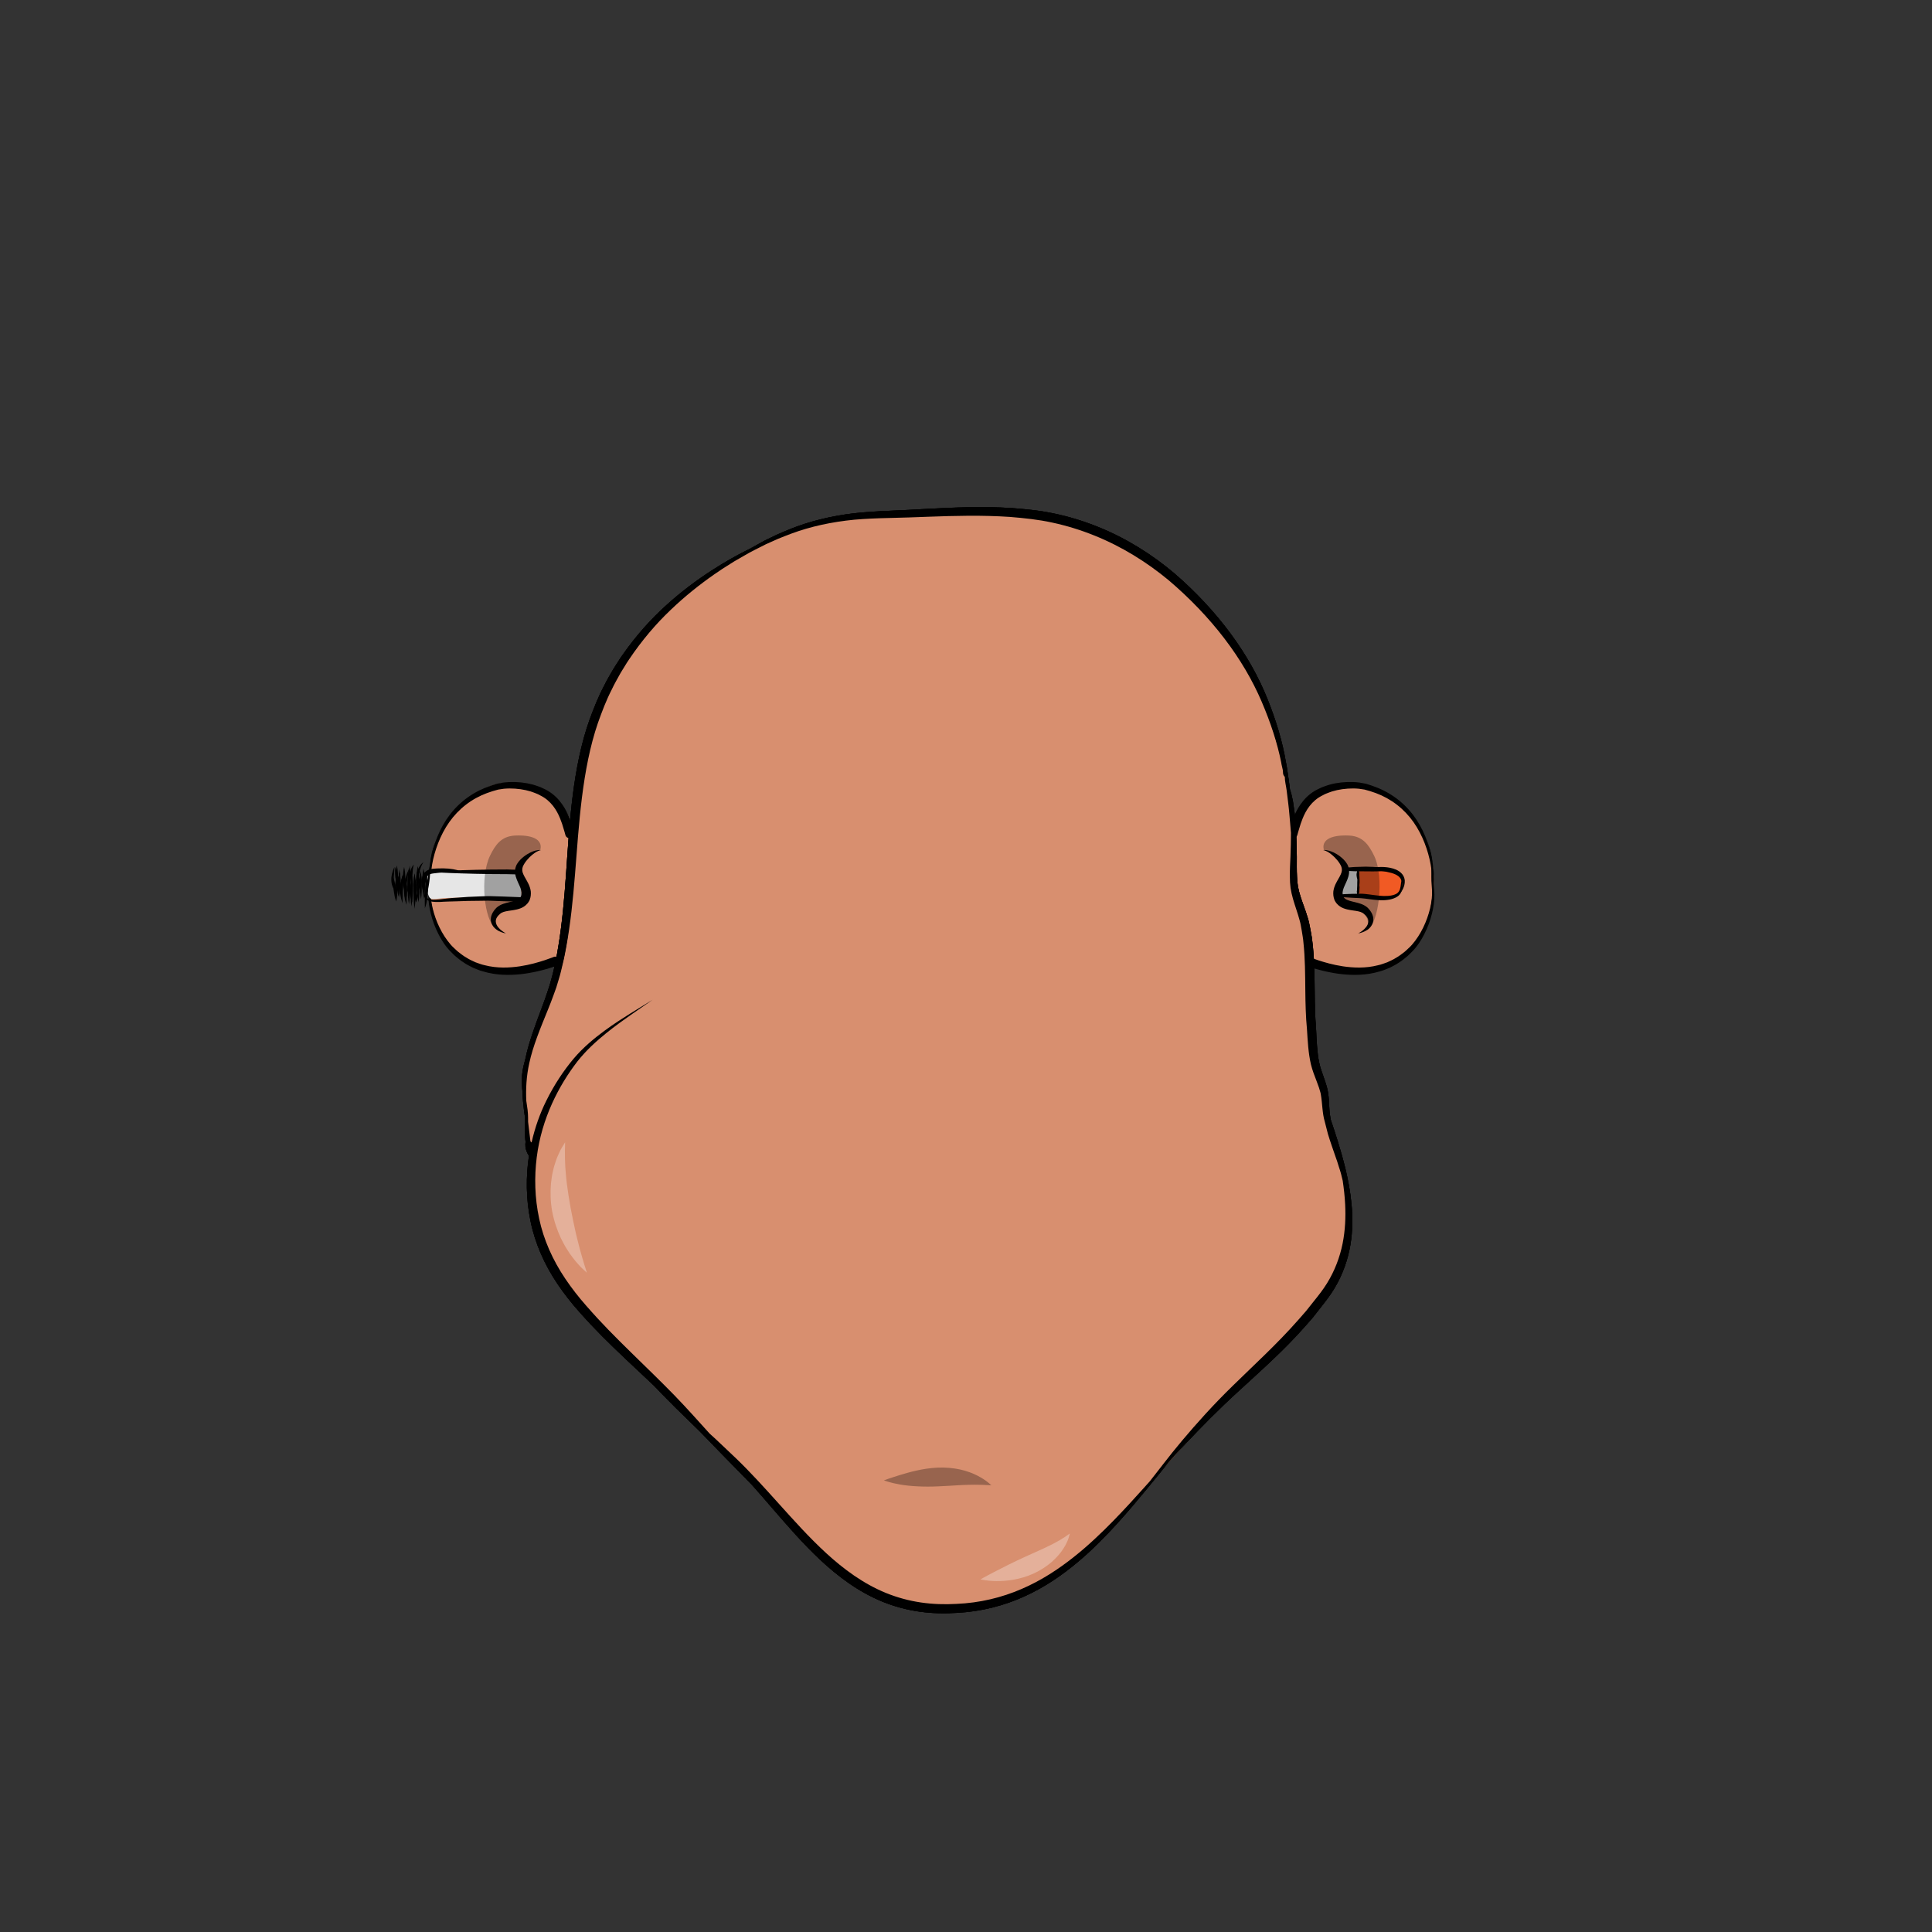 <?xml version="1.0" encoding="utf-8"?>
<!-- Generator: Adobe Illustrator 25.0.1, SVG Export Plug-In . SVG Version: 6.00 Build 0)  -->
<svg version="1.1" id="Capa_1" xmlns="http://www.w3.org/2000/svg" xmlns:xlink="http://www.w3.org/1999/xlink" x="0px" y="0px"
	 viewBox="0 0 800 800" enable-background="new 0 0 800 800" xml:space="preserve">
<rect x="0" y="0" width="800" height="800" fill="#333333" stroke="none"/>
<g id="cara_base">
	<g id="tono_1_copia">
		<g id="Capa_93_copia">
			<path fill="#D88F6F" d="M535,349c-1.216-15.755,14.479-24.391,28-23.5c12.993,0.856,23.919,12.042,27.985,23.514
				c4.61,13.004,4.227,32.544-6.485,43.486c-10.612,10.84-22.13,12.442-36.502,7.391c-10.209-3.589-5.178-15.578-8.609-24.281
				c-1.903-4.827-3.904-7.561-3.889-13.109c0.014-5.167,0-10.333,0-15.5"/>
			<path fill="#F15A24" d="M561.667,359.75c2.762-0.096,5.609,0.167,8.416,0.167c2.855,0,5.192-0.138,7.648,1.354
				c0.86,0.522,1.764,1.118,2.454,1.874c0.783,0.858,0.72,2.499,0.483,3.608c-0.497,2.338-2.188,4.309-4.586,4.582
				c-2.331,0.265-4.701-0.17-7.083-0.167c-2.314,0.002-4.619-0.286-6.906-0.348c0.201-0.887,0.428-1.492,0.328-2.49
				c-0.089-0.888-0.003-1.755-0.005-2.662c-0.005-1.881,0.011-3.719-0.25-5.5"/>
			<path fill="#E6E6E6" d="M563.001,359.333c-1.411,0-3.489-0.396-4.833,0c-1.314,0.387-1.709,1.743-2.009,3.158
				c-0.302,1.424-0.127,2.951-0.491,4.333c-0.363,1.378-1.4,2.619-1.143,4.15c2.34-0.605,5.013-0.368,7.617-0.5
				c0.068-3.655,0.691-7.22,0.691-10.975"/>
			<path opacity="0.3" enable-background="new    " d="M556.083,360c-0.194-4.365-3.756-8.078-7.916-8.083
				c-1.34-5.656,6.39-6.203,10.733-5.917c5.414,0.356,7.9,3.8,10.111,8.377c4.312,8.927,1.905,28.29-3.012,30.873
				c2.337-7.992-4.627-7.873-9.25-11.083c-5.516-3.828-1.308-8.422-0.667-13.583"/>
			<path fill="#D88F6F" d="M237,346.5c1.179-15.148-17.825-24.625-30.474-21.973c-11.845,2.483-22.052,14.142-26.026,24.89
				c-5.241,14.174-3.015,29.428,4.75,41.417c4.443,6.861,9.577,9.94,17.251,11.166c7.828,1.25,14.185,0.444,21.988-2.625
				c6.547-2.574,6.408-3.322,8.526-9.86c1.363-4.206,2.315-9.111,3.013-13.489c1.643-10.293,2.978-20.791,2.973-31.525"/>
			<path d="M559.644,498.634c-0.491-5.268-1.433-10.087-2.464-14.421c-2.101-8.665-4.445-15.451-6.005-20.153
				c-0.042-0.121-0.081-0.235-0.121-0.354c-0.129-0.775-0.263-1.575-0.399-2.396c-0.126-0.83-0.137-1.74-0.216-2.638
				c-0.067-0.899-0.099-1.897-0.152-2.874c-0.037-0.979-0.201-2.069-0.306-3.135c-0.693-4.383-2.815-8.394-3.723-12.628
				c-0.912-4.336-1.055-9.121-1.313-14.221c-0.059-1.277-0.161-2.557-0.264-3.845c-0.079-1.277-0.1-2.53-0.156-3.809
				c-0.084-2.558-0.116-5.189-0.143-7.849c-0.076-6.941-0.142-13.815-0.978-20.468c-0.148-1.669-0.505-3.29-0.778-4.907
				c-0.136-0.804-0.291-1.611-0.485-2.432c-0.171-0.818-0.364-1.623-0.616-2.402c-0.924-3.15-2.104-6.014-2.986-8.798
				c-0.453-1.391-0.791-2.757-1.059-4.112c-0.09-0.682-0.18-1.358-0.268-2.031c-0.047-0.704-0.092-1.403-0.138-2.097
				c-0.164-2.778-0.085-5.523-0.096-8.229c-0.053-5.404-0.19-10.389-0.599-14.983c-0.111-1.145-0.17-2.263-0.318-3.349
				c-0.156-1.084-0.309-2.14-0.457-3.167c-0.074-0.513-0.148-1.018-0.221-1.515c-0.085-0.498-0.21-0.987-0.312-1.468
				c-0.107-0.48-0.214-0.953-0.318-1.418c-0.13-0.456-0.257-0.903-0.383-1.344c-0.079-0.269-0.157-0.512-0.236-0.774
				c-0.174-1.766-0.488-3.563-0.733-5.418c-0.293-1.938-0.512-3.941-0.964-5.956c-1.361-8.146-3.945-16.89-7.569-25.924
				c-3.61-9.045-8.727-18.244-15.24-27.067c-6.514-8.836-14.378-17.3-23.435-25.123c-9.15-7.712-19.774-14.438-31.604-19.188
				c-5.906-2.38-11.953-4.22-18.027-5.493c-6.084-1.313-12.167-1.869-18.103-2.312c-11.917-0.694-23.371-0.217-34.202,0.358
				c-5.426,0.276-10.673,0.616-15.808,0.799c-5.141,0.213-10.163,0.521-15.003,1.062c-9.678,1.167-18.572,3.412-26.247,6.507
				c-1.903,0.811-3.785,1.544-5.57,2.365c-1.768,0.855-3.489,1.688-5.163,2.499c-2.029,1.118-3.989,2.169-5.852,3.233
				c-4.889,2.408-10.258,5.368-15.918,9.046c-6.081,3.935-12.496,8.673-18.831,14.425c-6.356,5.723-12.505,12.591-18.043,20.505
				c-0.72,0.97-1.361,2.004-2.021,3.032c-0.652,1.034-1.341,2.055-1.974,3.119c-1.211,2.158-2.536,4.289-3.631,6.573
				c-2.391,4.471-4.299,9.29-6.112,14.234c-3.529,9.938-5.587,20.678-6.975,31.655c-1.374,10.993-1.993,21.743-2.724,32.06
				c-0.726,10.317-1.589,20.227-3.119,29.541c-0.402,2.324-0.743,4.633-1.265,6.867c-0.492,2.24-0.896,4.482-1.538,6.597
				c-0.296,1.068-0.59,2.129-0.881,3.181c-0.347,1.043-0.691,2.078-1.032,3.105c-0.65,2.059-1.441,4.062-2.15,6.045
				c-2.775,7.376-5.438,14.414-6.835,21.196c-0.288,1.02-0.512,2.057-0.785,3.071c-0.65,2.583-0.794,5.264-0.665,7.789
				c0.044,0.968,0.129,1.912,0.226,2.844c0.072,2.576,0.287,5.027,0.582,7.309c0.16,1.293,0.333,2.536,0.509,3.74
				c-0.028,3.882-0.206,7.204,0.19,9.634v0.001c-0.082,0.733-0.129,1.479-0.042,2.272c0.088,0.814,0.694,2.673,1.462,3.553
				c-0.013,0.083-0.03,0.163-0.042,0.246c-1.242,8.405-1.227,17.479,0.628,26.607c1.812,9.137,5.762,18.182,11.256,26.304
				c2.741,4.068,5.757,7.877,8.905,11.412c1.59,1.747,3.126,3.525,4.732,5.204c1.613,1.669,3.213,3.324,4.799,4.966
				c6.437,6.46,12.882,12.392,18.936,18.1c0.93,0.867,1.826,1.724,2.732,2.583c0.921,0.979,1.882,1.989,2.888,3.037
				c3.805,3.918,8.242,8.28,13.176,13.046c0.824,0.802,1.68,1.635,2.53,2.462c3.477,3.585,6.78,6.99,9.865,10.171
				c4.415,4.526,8.417,8.609,11.936,12.188c2.864,3.218,5.767,6.58,8.751,10.04c5.944,6.852,12.198,14.122,19.5,20.976
				c7.281,6.816,15.776,13.241,25.803,17.329c4.999,2.028,10.198,3.402,15.394,4.13c5.194,0.734,10.395,0.827,15.401,0.49
				c10.062-0.515,19.699-3.025,28.1-6.883c8.444-3.833,15.69-8.896,21.919-14.139c3.129-2.614,6.01-5.29,8.685-7.946
				c2.688-2.646,5.169-5.272,7.483-7.822c4.635-5.097,8.624-9.867,12.098-14.073c3.454-4.219,6.43-7.853,8.861-10.822
				c0.199-0.243,0.39-0.476,0.582-0.71c0.897-1.004,1.824-2.04,2.807-3.139c1.351-1.461,2.778-3.005,4.277-4.627
				c6.056-6.435,13.383-13.947,22.008-21.807c8.561-7.913,18.341-16.421,27.379-26.686c1.121-1.286,2.264-2.544,3.344-3.837
				c1.04-1.325,2.073-2.643,3.099-3.949c2.048-2.587,4.089-5.233,5.778-8.085c3.395-5.671,5.488-11.804,6.503-17.739
				C560.152,509.629,560.138,503.893,559.644,498.634z M555.932,514.984c-1.133,5.559-3.217,11.189-6.459,16.41
				c-1.604,2.608-3.559,5.082-5.615,7.634c-1.013,1.274-2.032,2.558-3.059,3.85c-1.064,1.262-2.184,2.487-3.28,3.746
				c-8.829,10.032-18.353,18.649-26.726,26.88c-8.435,8.18-15.491,16.113-21.205,22.896c-1.41,1.714-2.754,3.345-4.024,4.889
				c-1.236,1.568-2.401,3.047-3.491,4.43c-2.163,2.775-4.026,5.166-5.549,7.12c-0.119,0.154-0.222,0.288-0.336,0.437
				c-0.837,0.934-1.704,1.902-2.603,2.906c-3.642,4.053-7.804,8.65-12.579,13.544c-2.386,2.448-4.93,4.965-7.664,7.489
				c-2.722,2.537-5.635,5.082-8.77,7.555c-6.243,4.963-13.395,9.688-21.57,13.2c-8.156,3.539-17.299,5.773-26.981,6.168
				c-4.847,0.272-9.743,0.139-14.645-0.58c-4.897-0.714-9.768-2.017-14.476-3.926c-9.43-3.844-17.58-9.896-24.744-16.46
				c-7.179-6.592-13.492-13.688-19.567-20.417c-6.058-6.746-11.89-13.169-17.736-18.806c-2.927-2.805-5.753-5.489-8.5-8.048
				c-0.843-0.767-1.654-1.505-2.476-2.253c-2.205-2.436-4.487-4.958-6.852-7.571c-2.464-2.763-5.131-5.541-7.869-8.412
				c-2.779-2.819-5.645-5.722-8.631-8.631c-5.943-5.854-12.268-11.881-18.556-18.342c-1.547-1.635-3.108-3.284-4.682-4.946
				c-1.567-1.668-3.056-3.421-4.608-5.145c-3.057-3.476-5.938-7.143-8.57-11.048c-5.27-7.806-9.02-16.265-10.845-24.906
				c-1.861-8.636-2.034-17.305-1.019-25.394c2.035-16.267,9.229-29.813,16.761-39.629c3.835-4.885,8.102-8.628,11.962-11.772
				c3.87-3.137,7.405-5.604,10.284-7.63c5.79-4.019,8.992-6.24,8.992-6.24s-3.321,2.042-9.327,5.734
				c-2.984,1.878-6.647,4.174-10.698,7.162c-4.027,2.987-8.56,6.627-12.714,11.517c-4.097,4.897-8.018,10.738-11.34,17.487
				c-2.576,5.181-4.643,10.983-6.053,17.201c-0.139-0.154-0.3-0.301-0.468-0.465c-0.283-2.409-0.635-5.092-0.968-8.059
				c-0.001-0.566-0.004-1.144-0.01-1.741c-0.024-1.018-0.057-2.086-0.201-3.197c-0.153-1.078-0.312-2.193-0.475-3.338
				c-0.021-0.147-0.044-0.298-0.066-0.446c-0.222-4.815,0.001-10.117,1.256-15.692c1.492-6.946,4.496-14.181,7.698-22.041
				c0.772-1.985,1.615-3.97,2.337-6.067c0.375-1.041,0.752-2.091,1.132-3.147c0.344-1.074,0.658-2.172,0.991-3.27
				c0.717-2.193,1.176-4.452,1.728-6.732c0.582-2.275,0.976-4.613,1.431-6.974c1.739-9.453,2.762-19.475,3.596-29.82
				c0.839-10.347,1.519-21.034,2.872-31.858c1.366-10.809,3.319-21.281,6.637-30.932c1.707-4.797,3.491-9.49,5.744-13.853
				c1.027-2.23,2.281-4.314,3.418-6.429c0.596-1.042,1.248-2.044,1.862-3.059c0.624-1.01,1.226-2.026,1.909-2.982
				c5.233-7.791,11.069-14.634,17.148-20.409c6.055-5.803,12.225-10.663,18.099-14.751c1.131-0.79,2.248-1.543,3.355-2.275
				c0.365-0.229,0.727-0.454,1.099-0.693c1.176-0.744,2.402-1.52,3.678-2.328c1.294-0.776,2.667-1.533,4.072-2.344
				c2.783-1.672,5.915-3.168,9.185-4.835c1.676-0.747,3.399-1.515,5.168-2.303c1.783-0.754,3.655-1.418,5.546-2.159
				c7.629-2.816,16.35-4.764,25.841-5.685c4.757-0.418,9.698-0.613,14.826-0.722c5.135-0.08,10.447-0.323,15.853-0.507
				c10.821-0.395,22.161-0.708,33.809,0.076c5.818,0.488,11.723,1.07,17.557,2.36c5.846,1.253,11.669,3.04,17.368,5.337
				c11.415,4.581,21.729,11.034,30.675,18.438c8.868,7.521,16.703,15.724,23.198,24.238c6.508,8.518,11.672,17.362,15.417,26.136
				c3.752,8.758,6.521,17.246,8.102,25.24c0.108,0.91,0.433,1.932,0.649,3.069c0.18,0.87-0.178,1.824,0.822,2.815
				c0,0.001,0,0.002,0,0.003c0,1.915,0.541,3.767,0.766,5.594c0.447,3.652,0.915,7.084,1.169,10.326
				c0.246,2.562,0.448,4.979,0.623,7.258c0,3.149-0.097,6.465-0.211,9.928c-0.102,2.649-0.304,5.448-0.24,8.375
				c0.021,0.731,0.039,1.469,0.061,2.211c0.075,0.766,0.146,1.538,0.223,2.314c0.246,1.534,0.578,3.07,1.015,4.559
				c0.852,2.986,1.949,5.877,2.729,8.803c0.219,0.728,0.376,1.468,0.513,2.215c0.159,0.734,0.29,1.501,0.407,2.288
				c0.231,1.561,0.55,3.125,0.664,4.729c0.698,6.38,0.71,13.115,0.784,20.074c0.027,2.666,0.067,5.312,0.172,7.961
				c0.065,1.324,0.102,2.66,0.195,3.947c0.114,1.272,0.229,2.535,0.303,3.783c0.323,4.987,0.547,10.023,1.667,14.772
				c0.604,2.403,1.458,4.609,2.241,6.611c0.409,1.026,0.727,1.995,1.088,2.969c0.155,0.479,0.277,0.946,0.419,1.414
				c0.13,0.467,0.302,0.921,0.34,1.402c0.646,3.715,0.577,7.708,1.613,11.191c-0.011-0.047-0.021-0.094-0.025-0.11
				c0.459,1.792,0.905,3.539,1.34,5.238c0.475,1.679,1.056,3.257,1.557,4.815c0.508,1.562,1.042,3.024,1.541,4.466
				c0.252,0.718,0.5,1.424,0.744,2.118c0.216,0.696,0.428,1.381,0.637,2.054c0.717,2.074,1.246,4.061,1.654,5.95
				c0.464,3.12,0.841,6.414,1.011,9.885C557.253,503.934,557.048,509.413,555.932,514.984z"/>
			<path fill="#D88F6F" d="M553.543,474.47c-1.079-2.279-1.914-4.724-2.515-7.246c-2.575-10.814-4.621-21.942-6.641-32.874
				c-1.259-6.812-2.523-13.85-2.491-20.798c0.029-6.52,0.791-13.088,0.381-19.604c-0.396-6.279-1.516-12.443-2.622-18.614
				c-1.51-3.799-2.474-7.667-2.848-11.632c-0.447,0.539-0.901,1.073-1.332,1.623c0.253-16.188,0.3-31.656-3.587-46.213
				c-3.44-12.882-6.904-25.372-12.512-37.988c-2.521-5.672-5.197-11.362-9.514-16.012c-4.216-4.54-9.035-7.85-12.725-12.75
				c-1.663-2.209-3.073-5.303-5.515-6.985c-0.11-0.076-0.22-0.135-0.33-0.204c-0.355-0.443-0.7-0.861-0.981-1.235
				c-4.073-5.421-9.255-8.632-14.882-11.868c-5.68-3.266-10.877-6.989-16.931-9.569c-6.079-2.591-12.3-5.109-18.507-7.243
				c-7.23-2.485-14.667-2.757-22.743-2.757c-16.343,0-33.216-0.322-49.194,1.056c-7.496,0.646-15.565,1.095-23.05,2.2
				c-6.83,1.009-13.437,3.167-19.944,5.556c-5.837,2.142-12.563,4.507-17.762,8.001c-5.266,3.538-11.219,6.499-16.368,10.12
				c-4.979,3.501-9.609,7.443-14.244,11.756c-1.857,1.729-3.234,3.741-4.414,5.885c-0.688,0.79-1.392,1.639-2.137,2.564
				c-3.901,4.842-8.579,9.525-12.274,14.751c-15.749,22.277-18.598,51.537-19.936,78.534c-0.436-0.047-0.879-0.117-1.326-0.199
				c0.018,7.257-0.43,14.52-0.559,21.853c-0.231,13.154-2.445,25.615-7.57,37.8c-4.845,11.518-11.651,24.646-11.932,37.363
				c-0.145,6.565,1.529,11.873,1.627,18.428c0.017,1.137-0.139,1.454-0.166,2.583c0.307-0.25-0.067,1.509,0.25,1.25
				c2.404,3.459,1.696,7.185,1.139,10.889c-0.577,3.839-0.22,7.608,0.502,11.221c1.344,6.728,3.4,13.191,5.219,19.781
				c3.509,12.713,8.453,23.085,19.502,31.998c18.463,14.895,34.834,33.255,51.139,51.111c9.375,10.268,19.343,20.573,28.613,30.637
				c7.93,8.609,14.086,15.33,23.137,22.613c7.327,5.894,18.082,12.687,27.25,14.75c9.708,2.185,27.354,2.394,35.25-2.5l0.5,2
				c5.723-3.768,12.452-5.059,18.514-7.875c5.552-2.581,10.014-6.851,14.861-10.749c9.835-7.911,18.901-15.271,26.875-25.126
				c7.67-9.479,16.387-18.644,24.25-27.75c8.198-9.492,18.07-18.076,27.376-26.624c8.979-8.247,16.656-17.845,24.261-27.239
				C556.05,527.509,559,514.905,559,500C559,490.425,556.255,482.709,553.543,474.47z"/>
			<path d="M559.644,498.634c-0.491-5.268-1.433-10.087-2.464-14.421c-2.101-8.665-4.445-15.451-6.005-20.153
				c-0.042-0.121-0.081-0.235-0.121-0.354c-0.129-0.775-0.263-1.575-0.399-2.396c-0.126-0.83-0.137-1.74-0.216-2.638
				c-0.067-0.899-0.099-1.897-0.152-2.874c-0.037-0.979-0.201-2.069-0.306-3.135c-0.693-4.383-2.815-8.394-3.723-12.628
				c-0.912-4.336-1.055-9.121-1.313-14.221c-0.059-1.277-0.161-2.557-0.264-3.845c-0.079-1.277-0.1-2.53-0.156-3.809
				c-0.084-2.558-0.116-5.189-0.143-7.849c-0.076-6.941-0.142-13.815-0.978-20.468c-0.148-1.669-0.505-3.29-0.778-4.907
				c-0.136-0.804-0.291-1.611-0.485-2.432c-0.171-0.818-0.364-1.623-0.616-2.402c-0.924-3.15-2.104-6.014-2.986-8.798
				c-0.453-1.391-0.791-2.757-1.059-4.112c-0.09-0.682-0.18-1.358-0.268-2.031c-0.047-0.704-0.092-1.403-0.138-2.097
				c-0.164-2.778-0.085-5.523-0.096-8.229c-0.053-5.404-0.19-10.389-0.599-14.983c-0.111-1.145-0.17-2.263-0.318-3.349
				c-0.156-1.084-0.309-2.14-0.457-3.167c-0.074-0.513-0.148-1.018-0.221-1.515c-0.085-0.498-0.21-0.987-0.312-1.468
				c-0.107-0.48-0.214-0.953-0.318-1.418c-0.13-0.456-0.257-0.903-0.383-1.344c-0.079-0.269-0.157-0.512-0.236-0.774
				c-0.174-1.766-0.488-3.563-0.733-5.418c-0.293-1.938-0.512-3.941-0.964-5.956c-1.361-8.146-3.945-16.89-7.569-25.924
				c-3.61-9.045-8.727-18.244-15.24-27.067c-6.514-8.836-14.378-17.3-23.435-25.123c-9.15-7.712-19.774-14.438-31.604-19.188
				c-5.906-2.38-11.953-4.22-18.027-5.493c-6.084-1.313-12.167-1.869-18.103-2.312c-11.917-0.694-23.371-0.217-34.202,0.358
				c-5.426,0.276-10.673,0.616-15.808,0.799c-5.141,0.213-10.163,0.521-15.003,1.062c-9.678,1.167-18.572,3.412-26.247,6.507
				c-1.903,0.811-3.785,1.544-5.57,2.365c-1.768,0.855-3.489,1.688-5.163,2.499c-2.029,1.118-3.989,2.169-5.852,3.233
				c-4.889,2.408-10.258,5.368-15.918,9.046c-6.081,3.935-12.496,8.673-18.831,14.425c-6.356,5.723-12.505,12.591-18.043,20.505
				c-0.72,0.97-1.361,2.004-2.021,3.032c-0.652,1.034-1.341,2.055-1.974,3.119c-1.211,2.158-2.536,4.289-3.631,6.573
				c-2.391,4.471-4.299,9.29-6.112,14.234c-3.529,9.938-5.587,20.678-6.975,31.655c-1.374,10.993-1.993,21.743-2.724,32.06
				c-0.726,10.317-1.589,20.227-3.119,29.541c-0.402,2.324-0.743,4.633-1.265,6.867c-0.492,2.24-0.896,4.482-1.538,6.597
				c-0.296,1.068-0.59,2.129-0.881,3.181c-0.347,1.043-0.691,2.078-1.032,3.105c-0.65,2.059-1.441,4.062-2.15,6.045
				c-2.775,7.376-5.438,14.414-6.835,21.196c-0.288,1.02-0.512,2.057-0.785,3.071c-0.65,2.583-0.794,5.264-0.665,7.789
				c0.044,0.968,0.129,1.912,0.226,2.844c0.072,2.576,0.287,5.027,0.582,7.309c0.16,1.293,0.333,2.536,0.509,3.74
				c-0.028,3.882-0.206,7.204,0.19,9.634v0.001c-0.082,0.733-0.129,1.479-0.042,2.272c0.088,0.814,0.694,2.673,1.462,3.553
				c-0.013,0.083-0.03,0.163-0.042,0.246c-1.242,8.405-1.227,17.479,0.628,26.607c1.812,9.137,5.762,18.182,11.256,26.304
				c2.741,4.068,5.757,7.877,8.905,11.412c1.59,1.747,3.126,3.525,4.732,5.204c1.613,1.669,3.213,3.324,4.799,4.966
				c6.437,6.46,12.882,12.392,18.936,18.1c0.93,0.867,1.826,1.724,2.732,2.583c0.921,0.979,1.882,1.989,2.888,3.037
				c3.805,3.918,8.242,8.28,13.176,13.046c0.824,0.802,1.68,1.635,2.53,2.462c3.477,3.585,6.78,6.99,9.865,10.171
				c4.415,4.526,8.417,8.609,11.936,12.188c2.864,3.218,5.767,6.58,8.751,10.04c5.944,6.852,12.198,14.122,19.5,20.976
				c7.281,6.816,15.776,13.241,25.803,17.329c4.999,2.028,10.198,3.402,15.394,4.13c5.194,0.734,10.395,0.827,15.401,0.49
				c10.062-0.515,19.699-3.025,28.1-6.883c8.444-3.833,15.69-8.896,21.919-14.139c3.129-2.614,6.01-5.29,8.685-7.946
				c2.688-2.646,5.169-5.272,7.483-7.822c4.635-5.097,8.624-9.867,12.098-14.073c3.454-4.219,6.43-7.853,8.861-10.822
				c0.199-0.243,0.39-0.476,0.582-0.71c0.897-1.004,1.824-2.04,2.807-3.139c1.351-1.461,2.778-3.005,4.277-4.627
				c6.056-6.435,13.383-13.947,22.008-21.807c8.561-7.913,18.341-16.421,27.379-26.686c1.121-1.286,2.264-2.544,3.344-3.837
				c1.04-1.325,2.073-2.643,3.099-3.949c2.048-2.587,4.089-5.233,5.778-8.085c3.395-5.671,5.488-11.804,6.503-17.739
				C560.152,509.629,560.138,503.893,559.644,498.634z M555.932,514.984c-1.133,5.559-3.217,11.189-6.459,16.41
				c-1.604,2.608-3.559,5.082-5.615,7.634c-1.013,1.274-2.032,2.558-3.059,3.85c-1.064,1.262-2.184,2.487-3.28,3.746
				c-8.829,10.032-18.353,18.649-26.726,26.88c-8.435,8.18-15.491,16.113-21.205,22.896c-1.41,1.714-2.754,3.345-4.024,4.889
				c-1.236,1.568-2.401,3.047-3.491,4.43c-2.163,2.775-4.026,5.166-5.549,7.12c-0.119,0.154-0.222,0.288-0.336,0.437
				c-0.837,0.934-1.704,1.902-2.603,2.906c-3.642,4.053-7.804,8.65-12.579,13.544c-2.386,2.448-4.93,4.965-7.664,7.489
				c-2.722,2.537-5.635,5.082-8.77,7.555c-6.243,4.963-13.395,9.688-21.57,13.2c-8.156,3.539-17.299,5.773-26.981,6.168
				c-4.847,0.272-9.743,0.139-14.645-0.58c-4.897-0.714-9.768-2.017-14.476-3.926c-9.43-3.844-17.58-9.896-24.744-16.46
				c-7.179-6.592-13.492-13.688-19.567-20.417c-6.058-6.746-11.89-13.169-17.736-18.806c-2.927-2.805-5.753-5.489-8.5-8.048
				c-0.843-0.767-1.654-1.505-2.476-2.253c-2.205-2.436-4.487-4.958-6.852-7.571c-2.464-2.763-5.131-5.541-7.869-8.412
				c-2.779-2.819-5.645-5.722-8.631-8.631c-5.943-5.854-12.268-11.881-18.556-18.342c-1.547-1.635-3.108-3.284-4.682-4.946
				c-1.567-1.668-3.056-3.421-4.608-5.145c-3.057-3.476-5.938-7.143-8.57-11.048c-5.27-7.806-9.02-16.265-10.845-24.906
				c-1.861-8.636-2.034-17.305-1.019-25.394c2.035-16.267,9.229-29.813,16.761-39.629c3.835-4.885,8.102-8.628,11.962-11.772
				c3.87-3.137,7.405-5.604,10.284-7.63c5.79-4.019,8.992-6.24,8.992-6.24s-3.321,2.042-9.327,5.734
				c-2.984,1.878-6.647,4.174-10.698,7.162c-4.027,2.987-8.56,6.627-12.714,11.517c-4.097,4.897-8.018,10.738-11.34,17.487
				c-2.576,5.181-4.643,10.983-6.053,17.201c-0.139-0.154-0.3-0.301-0.468-0.465c-0.283-2.409-0.635-5.092-0.968-8.059
				c-0.001-0.566-0.004-1.144-0.01-1.741c-0.024-1.018-0.057-2.086-0.201-3.197c-0.153-1.078-0.312-2.193-0.475-3.338
				c-0.021-0.147-0.044-0.298-0.066-0.446c-0.222-4.815,0.001-10.117,1.256-15.692c1.492-6.946,4.496-14.181,7.698-22.041
				c0.772-1.985,1.615-3.97,2.337-6.067c0.375-1.041,0.752-2.091,1.132-3.147c0.344-1.074,0.658-2.172,0.991-3.27
				c0.717-2.193,1.176-4.452,1.728-6.732c0.582-2.275,0.976-4.613,1.431-6.974c1.739-9.453,2.762-19.475,3.596-29.82
				c0.839-10.347,1.519-21.034,2.872-31.858c1.366-10.809,3.319-21.281,6.637-30.932c1.707-4.797,3.491-9.49,5.744-13.853
				c1.027-2.23,2.281-4.314,3.418-6.429c0.596-1.042,1.248-2.044,1.862-3.059c0.624-1.01,1.226-2.026,1.909-2.982
				c5.233-7.791,11.069-14.634,17.148-20.409c6.055-5.803,12.225-10.663,18.099-14.751c1.131-0.79,2.248-1.543,3.355-2.275
				c0.365-0.229,0.727-0.454,1.099-0.693c1.176-0.744,2.402-1.52,3.678-2.328c1.294-0.776,2.667-1.533,4.072-2.344
				c2.783-1.672,5.915-3.168,9.185-4.835c1.676-0.747,3.399-1.515,5.168-2.303c1.783-0.754,3.655-1.418,5.546-2.159
				c7.629-2.816,16.35-4.764,25.841-5.685c4.757-0.418,9.698-0.613,14.826-0.722c5.135-0.08,10.447-0.323,15.853-0.507
				c10.821-0.395,22.161-0.708,33.809,0.076c5.818,0.488,11.723,1.07,17.557,2.36c5.846,1.253,11.669,3.04,17.368,5.337
				c11.415,4.581,21.729,11.034,30.675,18.438c8.868,7.521,16.703,15.724,23.198,24.238c6.508,8.518,11.672,17.362,15.417,26.136
				c3.752,8.758,6.521,17.246,8.102,25.24c0.108,0.91,0.433,1.932,0.649,3.069c0.18,0.87-0.178,1.824,0.822,2.815
				c0,0.001,0,0.002,0,0.003c0,1.915,0.541,3.767,0.766,5.594c0.447,3.652,0.915,7.084,1.169,10.326
				c0.246,2.562,0.448,4.979,0.623,7.258c0,3.149-0.097,6.465-0.211,9.928c-0.102,2.649-0.304,5.448-0.24,8.375
				c0.021,0.731,0.039,1.469,0.061,2.211c0.075,0.766,0.146,1.538,0.223,2.314c0.246,1.534,0.578,3.07,1.015,4.559
				c0.852,2.986,1.949,5.877,2.729,8.803c0.219,0.728,0.376,1.468,0.513,2.215c0.159,0.734,0.29,1.501,0.407,2.288
				c0.231,1.561,0.55,3.125,0.664,4.729c0.698,6.38,0.71,13.115,0.784,20.074c0.027,2.666,0.067,5.312,0.172,7.961
				c0.065,1.324,0.102,2.66,0.195,3.947c0.114,1.272,0.229,2.535,0.303,3.783c0.323,4.987,0.547,10.023,1.667,14.772
				c0.604,2.403,1.458,4.609,2.241,6.611c0.409,1.026,0.727,1.995,1.088,2.969c0.155,0.479,0.277,0.946,0.419,1.414
				c0.13,0.467,0.302,0.921,0.34,1.402c0.646,3.715,0.577,7.708,1.613,11.191c-0.011-0.047-0.021-0.094-0.025-0.11
				c0.459,1.792,0.905,3.539,1.34,5.238c0.475,1.679,1.056,3.257,1.557,4.815c0.508,1.562,1.042,3.024,1.541,4.466
				c0.252,0.718,0.5,1.424,0.744,2.118c0.216,0.696,0.428,1.381,0.637,2.054c0.717,2.074,1.246,4.061,1.654,5.95
				c0.464,3.12,0.841,6.414,1.011,9.885C557.253,503.934,557.048,509.413,555.932,514.984z"/>
			<path fill="#D88F6F" d="M553.543,474.47c-1.079-2.279-1.914-4.724-2.515-7.246c-2.575-10.814-4.621-21.942-6.641-32.874
				c-1.259-6.812-2.523-13.85-2.491-20.798c0.029-6.52,0.791-13.088,0.381-19.604c-0.396-6.279-1.516-12.443-2.622-18.614
				c-1.51-3.799-2.474-7.667-2.848-11.632c-0.447,0.539-0.901,1.073-1.332,1.623c0.253-16.188,0.3-31.656-3.587-46.213
				c-3.44-12.882-6.904-25.372-12.512-37.988c-2.521-5.672-5.197-11.362-9.514-16.012c-4.216-4.54-9.035-7.85-12.725-12.75
				c-1.663-2.209-3.073-5.303-5.515-6.985c-0.11-0.076-0.22-0.135-0.33-0.204c-0.355-0.443-0.7-0.861-0.981-1.235
				c-4.073-5.421-9.255-8.632-14.882-11.868c-5.68-3.266-10.877-6.989-16.931-9.569c-6.079-2.591-12.3-5.109-18.507-7.243
				c-7.23-2.485-14.667-2.757-22.743-2.757c-16.343,0-33.216-0.322-49.194,1.056c-7.496,0.646-15.565,1.095-23.05,2.2
				c-6.83,1.009-13.437,3.167-19.944,5.556c-5.837,2.142-12.563,4.507-17.762,8.001c-5.266,3.538-11.219,6.499-16.368,10.12
				c-4.979,3.501-9.609,7.443-14.244,11.756c-1.857,1.729-3.234,3.741-4.414,5.885c-0.688,0.79-1.392,1.639-2.137,2.564
				c-3.901,4.842-8.579,9.525-12.274,14.751c-15.749,22.277-18.598,51.537-19.936,78.534c-0.436-0.047-0.879-0.117-1.326-0.199
				c0.018,7.257-0.43,14.52-0.559,21.853c-0.231,13.154-2.445,25.615-7.57,37.8c-4.542,10.799-10.809,23.013-11.805,34.977
				c0.608,2.493,0.644,5.228,0.626,7.781c-0.042,5.932,1.062,11.732,1.433,17.63c1.822,3.241,1.181,6.692,0.664,10.125
				c-0.577,3.839-0.22,7.608,0.502,11.221c1.344,6.728,3.4,13.191,5.219,19.781c3.509,12.713,8.453,23.085,19.502,31.998
				c18.463,14.895,34.834,33.255,51.139,51.111c9.375,10.268,19.343,20.573,28.613,30.637c7.93,8.609,14.086,15.33,23.137,22.613
				c7.327,5.894,18.082,12.687,27.25,14.75c9.708,2.185,27.354,2.394,35.25-2.5l0.5,2c5.723-3.768,12.452-5.059,18.514-7.875
				c5.552-2.581,10.014-6.851,14.861-10.749c9.835-7.911,18.901-15.271,26.875-25.126c7.67-9.479,16.387-18.644,24.25-27.75
				c8.198-9.492,18.07-18.076,27.376-26.624c8.979-8.247,16.656-17.845,24.261-27.239C556.05,527.509,559,514.905,559,500
				C559,490.425,556.255,482.709,553.543,474.47z"/>
			<path d="M559.644,498.634c-0.491-5.268-1.433-10.087-2.464-14.421c-2.101-8.665-4.445-15.451-6.005-20.153
				c-0.042-0.121-0.081-0.235-0.121-0.354c-0.129-0.775-0.263-1.575-0.399-2.396c-0.126-0.83-0.137-1.74-0.216-2.638
				c-0.067-0.899-0.099-1.897-0.152-2.874c-0.037-0.979-0.201-2.069-0.306-3.135c-0.693-4.383-2.815-8.394-3.723-12.628
				c-0.912-4.336-1.055-9.121-1.313-14.221c-0.059-1.277-0.161-2.557-0.264-3.845c-0.079-1.277-0.1-2.53-0.156-3.809
				c-0.084-2.558-0.116-5.189-0.143-7.849c-0.076-6.941-0.142-13.815-0.978-20.468c-0.148-1.669-0.505-3.29-0.778-4.907
				c-0.136-0.804-0.291-1.611-0.485-2.432c-0.171-0.818-0.364-1.623-0.616-2.402c-0.924-3.15-2.104-6.014-2.986-8.798
				c-0.453-1.391-0.791-2.757-1.059-4.112c-0.09-0.682-0.18-1.358-0.268-2.031c-0.047-0.704-0.092-1.403-0.138-2.097
				c-0.164-2.778-0.085-5.523-0.096-8.229c-0.053-5.404-0.19-10.389-0.599-14.983c-0.111-1.145-0.17-2.263-0.318-3.349
				c-0.156-1.084-0.309-2.14-0.457-3.167c-0.074-0.513-0.148-1.018-0.221-1.515c-0.085-0.498-0.21-0.987-0.312-1.468
				c-0.107-0.48-0.214-0.953-0.318-1.418c-0.13-0.456-0.257-0.903-0.383-1.344c-0.079-0.269-0.157-0.512-0.236-0.774
				c-0.174-1.766-0.488-3.563-0.733-5.418c-0.293-1.938-0.512-3.941-0.964-5.956c-1.361-8.146-3.945-16.89-7.569-25.924
				c-3.61-9.045-8.727-18.244-15.24-27.067c-6.514-8.836-14.378-17.3-23.435-25.123c-9.15-7.712-19.774-14.438-31.604-19.188
				c-5.906-2.38-11.953-4.22-18.027-5.493c-6.084-1.313-12.167-1.869-18.103-2.312c-11.917-0.694-23.371-0.217-34.202,0.358
				c-5.426,0.276-10.673,0.616-15.808,0.799c-5.141,0.213-10.163,0.521-15.003,1.062c-9.678,1.167-18.572,3.412-26.247,6.507
				c-1.903,0.811-3.785,1.544-5.57,2.365c-1.768,0.855-3.489,1.688-5.163,2.499c-2.029,1.118-3.989,2.169-5.852,3.233
				c-4.889,2.408-10.258,5.368-15.918,9.046c-6.081,3.935-12.496,8.673-18.831,14.425c-6.356,5.723-12.505,12.591-18.043,20.505
				c-0.72,0.97-1.361,2.004-2.021,3.032c-0.652,1.034-1.341,2.055-1.974,3.119c-1.211,2.158-2.536,4.289-3.631,6.573
				c-2.391,4.471-4.299,9.29-6.112,14.234c-3.529,9.938-5.587,20.678-6.975,31.655c-1.374,10.993-1.993,21.743-2.724,32.06
				c-0.726,10.317-1.589,20.227-3.119,29.541c-0.402,2.324-0.743,4.633-1.265,6.867c-0.492,2.24-0.896,4.482-1.538,6.597
				c-0.296,1.068-0.59,2.129-0.881,3.181c-0.347,1.043-0.691,2.078-1.032,3.105c-0.65,2.059-1.441,4.062-2.15,6.045
				c-2.775,7.376-5.438,14.414-6.835,21.196c-0.288,1.02-0.512,2.057-0.785,3.071c-0.65,2.583-0.794,5.264-0.665,7.789
				c0.044,0.968,0.129,1.912,0.226,2.844c0.072,2.576,0.287,5.027,0.582,7.309c0.16,1.293,0.333,2.536,0.509,3.74
				c-0.028,3.882-0.206,7.204,0.19,9.634v0.001c-0.082,0.733-0.129,1.479-0.042,2.272c0.088,0.814,0.694,2.673,1.462,3.553
				c-0.013,0.083-0.03,0.163-0.042,0.246c-1.242,8.405-1.227,17.479,0.628,26.607c1.812,9.137,5.762,18.182,11.256,26.304
				c2.741,4.068,5.757,7.877,8.905,11.412c1.59,1.747,3.126,3.525,4.732,5.204c1.613,1.669,3.213,3.324,4.799,4.966
				c6.437,6.46,12.882,12.392,18.936,18.1c0.93,0.867,1.826,1.724,2.732,2.583c0.921,0.979,1.882,1.989,2.888,3.037
				c3.805,3.918,8.242,8.28,13.176,13.046c0.824,0.802,1.68,1.635,2.53,2.462c3.477,3.585,6.78,6.99,9.865,10.171
				c4.415,4.526,8.417,8.609,11.936,12.188c2.864,3.218,5.767,6.58,8.751,10.04c5.944,6.852,12.198,14.122,19.5,20.976
				c7.281,6.816,15.776,13.241,25.803,17.329c4.999,2.028,10.198,3.402,15.394,4.13c5.194,0.734,10.395,0.827,15.401,0.49
				c10.062-0.515,19.699-3.025,28.1-6.883c8.444-3.833,15.69-8.896,21.919-14.139c3.129-2.614,6.01-5.29,8.685-7.946
				c2.688-2.646,5.169-5.272,7.483-7.822c4.635-5.097,8.624-9.867,12.098-14.073c3.454-4.219,6.43-7.853,8.861-10.822
				c0.199-0.243,0.39-0.476,0.582-0.71c0.897-1.004,1.824-2.04,2.807-3.139c1.351-1.461,2.778-3.005,4.277-4.627
				c6.056-6.435,13.383-13.947,22.008-21.807c8.561-7.913,18.341-16.421,27.379-26.686c1.121-1.286,2.264-2.544,3.344-3.837
				c1.04-1.325,2.073-2.643,3.099-3.949c2.048-2.587,4.089-5.233,5.778-8.085c3.395-5.671,5.488-11.804,6.503-17.739
				C560.152,509.629,560.138,503.893,559.644,498.634z M555.932,514.984c-1.133,5.559-3.217,11.189-6.459,16.41
				c-1.604,2.608-3.559,5.082-5.615,7.634c-1.013,1.274-2.032,2.558-3.059,3.85c-1.064,1.262-2.184,2.487-3.28,3.746
				c-8.829,10.032-18.353,18.649-26.726,26.88c-8.435,8.18-15.491,16.113-21.205,22.896c-1.41,1.714-2.754,3.345-4.024,4.889
				c-1.236,1.568-2.401,3.047-3.491,4.43c-2.163,2.775-4.026,5.166-5.549,7.12c-0.119,0.154-0.222,0.288-0.336,0.437
				c-0.837,0.934-1.704,1.902-2.603,2.906c-3.642,4.053-7.804,8.65-12.579,13.544c-2.386,2.448-4.93,4.965-7.664,7.489
				c-2.722,2.537-5.635,5.082-8.77,7.555c-6.243,4.963-13.395,9.688-21.57,13.2c-8.156,3.539-17.299,5.773-26.981,6.168
				c-4.847,0.272-9.743,0.139-14.645-0.58c-4.897-0.714-9.768-2.017-14.476-3.926c-9.43-3.844-17.58-9.896-24.744-16.46
				c-7.179-6.592-13.492-13.688-19.567-20.417c-6.058-6.746-11.89-13.169-17.736-18.806c-2.927-2.805-5.753-5.489-8.5-8.048
				c-0.843-0.767-1.654-1.505-2.476-2.253c-2.205-2.436-4.487-4.958-6.852-7.571c-2.464-2.763-5.131-5.541-7.869-8.412
				c-2.779-2.819-5.645-5.722-8.631-8.631c-5.943-5.854-12.268-11.881-18.556-18.342c-1.547-1.635-3.108-3.284-4.682-4.946
				c-1.567-1.668-3.056-3.421-4.608-5.145c-3.057-3.476-5.938-7.143-8.57-11.048c-5.27-7.806-9.02-16.265-10.845-24.906
				c-1.861-8.636-2.034-17.305-1.019-25.394c2.035-16.267,9.229-29.813,16.761-39.629c3.835-4.885,8.102-8.628,11.962-11.772
				c3.87-3.137,7.405-5.604,10.284-7.63c5.79-4.019,8.992-6.24,8.992-6.24s-3.321,2.042-9.327,5.734
				c-2.984,1.878-6.647,4.174-10.698,7.162c-4.027,2.987-8.56,6.627-12.714,11.517c-4.097,4.897-8.018,10.738-11.34,17.487
				c-2.576,5.181-4.643,10.983-6.053,17.201c-0.139-0.154-0.3-0.301-0.468-0.465c-0.283-2.409-0.635-5.092-0.968-8.059
				c-0.001-0.566-0.004-1.144-0.01-1.741c-0.024-1.018-0.057-2.086-0.201-3.197c-0.153-1.078-0.312-2.193-0.475-3.338
				c-0.021-0.147-0.044-0.298-0.066-0.446c-0.222-4.815,0.001-10.117,1.256-15.692c1.492-6.946,4.496-14.181,7.698-22.041
				c0.772-1.985,1.615-3.97,2.337-6.067c0.375-1.041,0.752-2.091,1.132-3.147c0.344-1.074,0.658-2.172,0.991-3.27
				c0.717-2.193,1.176-4.452,1.728-6.732c0.582-2.275,0.976-4.613,1.431-6.974c1.739-9.453,2.762-19.475,3.596-29.82
				c0.839-10.347,1.519-21.034,2.872-31.858c1.366-10.809,3.319-21.281,6.637-30.932c1.707-4.797,3.491-9.49,5.744-13.853
				c1.027-2.23,2.281-4.314,3.418-6.429c0.596-1.042,1.248-2.044,1.862-3.059c0.624-1.01,1.226-2.026,1.909-2.982
				c5.233-7.791,11.069-14.634,17.148-20.409c6.055-5.803,12.225-10.663,18.099-14.751c1.131-0.79,2.248-1.543,3.355-2.275
				c0.365-0.229,0.727-0.454,1.099-0.693c1.176-0.744,2.402-1.52,3.678-2.328c1.294-0.776,2.667-1.533,4.072-2.344
				c2.783-1.672,5.915-3.168,9.185-4.835c1.676-0.747,3.399-1.515,5.168-2.303c1.783-0.754,3.655-1.418,5.546-2.159
				c7.629-2.816,16.35-4.764,25.841-5.685c4.757-0.418,9.698-0.613,14.826-0.722c5.135-0.08,10.447-0.323,15.853-0.507
				c10.821-0.395,22.161-0.708,33.809,0.076c5.818,0.488,11.723,1.07,17.557,2.36c5.846,1.253,11.669,3.04,17.368,5.337
				c11.415,4.581,21.729,11.034,30.675,18.438c8.868,7.521,16.703,15.724,23.198,24.238c6.508,8.518,11.672,17.362,15.417,26.136
				c3.752,8.758,6.521,17.246,8.102,25.24c0.108,0.91,0.433,1.932,0.649,3.069c0.18,0.87-0.178,1.824,0.822,2.815
				c0,0.001,0,0.002,0,0.003c0,1.915,0.541,3.767,0.766,5.594c0.447,3.652,0.915,7.084,1.169,10.326
				c0.246,2.562,0.448,4.979,0.623,7.258c0,3.149-0.097,6.465-0.211,9.928c-0.102,2.649-0.304,5.448-0.24,8.375
				c0.021,0.731,0.039,1.469,0.061,2.211c0.075,0.766,0.146,1.538,0.223,2.314c0.246,1.534,0.578,3.07,1.015,4.559
				c0.852,2.986,1.949,5.877,2.729,8.803c0.219,0.728,0.376,1.468,0.513,2.215c0.159,0.734,0.29,1.501,0.407,2.288
				c0.231,1.561,0.55,3.125,0.664,4.729c0.698,6.38,0.71,13.115,0.784,20.074c0.027,2.666,0.067,5.312,0.172,7.961
				c0.065,1.324,0.102,2.66,0.195,3.947c0.114,1.272,0.229,2.535,0.303,3.783c0.323,4.987,0.547,10.023,1.667,14.772
				c0.604,2.403,1.458,4.609,2.241,6.611c0.409,1.026,0.727,1.995,1.088,2.969c0.155,0.479,0.277,0.946,0.419,1.414
				c0.13,0.467,0.302,0.921,0.34,1.402c0.646,3.715,0.577,7.708,1.613,11.191c-0.011-0.047-0.021-0.094-0.025-0.11
				c0.459,1.792,0.905,3.539,1.34,5.238c0.475,1.679,1.056,3.257,1.557,4.815c0.508,1.562,1.042,3.024,1.541,4.466
				c0.252,0.718,0.5,1.424,0.744,2.118c0.216,0.696,0.428,1.381,0.637,2.054c0.717,2.074,1.246,4.061,1.654,5.95
				c0.464,3.12,0.841,6.414,1.011,9.885C557.253,503.934,557.048,509.413,555.932,514.984z"/>
			<g opacity="0.3">
				<g>
					<g>
						<path d="M410.5,614.999c0,0-0.688-0.006-1.864-0.07c-1.166-0.092-2.859-0.111-4.852-0.135
							c-1.008,0.025-2.075-0.018-3.233,0.055c-0.57,0.017-1.16,0.034-1.768,0.053c-0.609,0.041-1.232,0.075-1.865,0.1
							c-2.547,0.149-5.317,0.34-8.298,0.462c-5.957,0.291-11.729-0.019-15.912-0.758c-2.09-0.363-3.773-0.771-4.926-1.129
							c-1.153-0.345-1.78-0.577-1.78-0.577s0.632-0.253,1.756-0.636c1.125-0.37,2.735-0.932,4.709-1.534
							c3.951-1.19,9.365-2.806,15.827-3.126c3.229-0.135,6.389,0.162,9.207,0.77c0.706,0.165,1.389,0.337,2.048,0.512
							c0.659,0.185,1.291,0.42,1.898,0.63c1.217,0.398,2.306,0.945,3.285,1.413c1.941,1.012,3.399,1.984,4.336,2.767
							C410.014,614.551,410.5,614.999,410.5,614.999z"/>
					</g>
				</g>
			</g>
			<g opacity="0.3">
				<g>
					<g>
						<path fill="#FFFFFF" d="M442.999,634.999c0,0-0.136,0.61-0.484,1.728c-0.091,0.276-0.18,0.6-0.313,0.927
							c-0.147,0.322-0.305,0.673-0.476,1.049c-0.184,0.378-0.38,0.782-0.588,1.21c-0.231,0.412-0.5,0.827-0.782,1.274
							c-1.109,1.811-2.769,3.709-4.836,5.564c-2.088,1.815-4.633,3.48-7.477,4.797c-5.725,2.597-11.414,3.202-15.467,3.144
							c-1.015,0.001-1.939-0.063-2.747-0.135c-0.807-0.064-1.501-0.147-2.07-0.242c-1.136-0.176-1.759-0.316-1.759-0.316
							s0.555-0.341,1.549-0.879c0.494-0.267,1.098-0.594,1.798-0.972c0.691-0.365,1.479-0.78,2.349-1.239
							c3.468-1.799,8.095-4.144,13.122-6.428c2.512-1.133,4.904-2.211,7.082-3.193c2.141-1.031,4.147-1.95,5.754-2.892
							c0.416-0.229,0.812-0.447,1.188-0.653c0.362-0.229,0.704-0.444,1.023-0.647c0.333-0.203,0.642-0.392,0.928-0.565
							c0.282-0.181,0.517-0.367,0.746-0.525C442.442,635.363,442.999,635,442.999,634.999z"/>
					</g>
				</g>
			</g>
			<g opacity="0.3">
				<g>
					<g>
						<path fill="#FFFFFF" d="M233.999,473c0,0,0.006,0.842-0.04,2.298c-0.014,0.361-0.029,0.763-0.046,1.202
							c-0.008,0.439,0.015,0.921,0.017,1.43c0.026,1.022-0.028,2.154,0.071,3.419c0.026,0.624,0.054,1.276,0.082,1.957
							c0.023,0.675,0.119,1.383,0.166,2.104c0.074,1.441,0.294,2.976,0.449,4.57c0.418,3.194,0.931,6.647,1.593,10.267
							c0.685,3.615,1.41,7.058,2.116,10.234c0.417,1.564,0.713,3.103,1.119,4.507c0.181,0.715,0.356,1.405,0.524,2.068
							c0.189,0.661,0.37,1.296,0.543,1.902c0.316,1.234,0.67,2.329,0.962,3.312c0.143,0.495,0.276,0.956,0.399,1.381
							c0.138,0.42,0.263,0.804,0.377,1.149c0.447,1.392,0.668,2.2,0.668,2.2s-0.622-0.532-1.7-1.561
							c-0.269-0.261-0.566-0.55-0.893-0.867c-0.304-0.335-0.633-0.698-0.988-1.089c-0.706-0.79-1.512-1.699-2.294-2.778
							c-0.397-0.54-0.813-1.105-1.247-1.694c-0.393-0.615-0.802-1.256-1.226-1.919c-0.868-1.326-1.609-2.835-2.421-4.424
							c-1.496-3.223-2.81-6.952-3.577-11.016c-0.746-4.069-0.816-8.057-0.508-11.626c0.207-1.788,0.42-3.473,0.811-5.026
							c0.185-0.777,0.329-1.525,0.551-2.232c0.229-0.702,0.448-1.376,0.658-2.02c0.394-1.281,0.94-2.392,1.369-3.361
							c0.225-0.482,0.42-0.932,0.635-1.335c0.227-0.396,0.436-0.759,0.623-1.084C233.548,473.677,233.999,473,233.999,473z"/>
					</g>
				</g>
			</g>
			<g>
				<g>
					<g>
						<path d="M180.999,347c0,0-0.127,0.344-0.367,0.99c-0.119,0.323-0.267,0.721-0.44,1.189c-0.17,0.468-0.394,0.998-0.533,1.626
							c-0.163,0.62-0.343,1.306-0.539,2.052c-0.118,0.762-0.245,1.585-0.381,2.465c-0.043,0.891-0.14,1.832-0.137,2.833
							c-0.001,1.001,0.004,2.053,0.03,3.16c0.034,1.102-0.003,2.263-0.014,3.46c-0.081,1.189-0.163,2.419-0.249,3.684
							c-0.149,2.471,0.168,5.101,0.804,7.738c1.28,5.249,3.752,10.71,7.489,15.001c0.45,0.542,0.979,1.026,1.503,1.511
							c0.529,0.477,1.019,0.999,1.575,1.438c1.134,0.853,2.223,1.752,3.455,2.421c1.161,0.781,2.458,1.288,3.681,1.888
							c1.296,0.433,2.537,0.967,3.847,1.225c5.158,1.334,10.259,1.074,14.516,0.453c4.279-0.641,7.781-1.714,10.237-2.504
							c2.451-0.828,3.864-1.404,3.958-1.44c0.751-0.275,1.676,0.312,2.066,1.311s0.066,2.044-0.725,2.335
							c-0.098,0.037-1.595,0.581-4.199,1.345c-2.612,0.728-6.337,1.707-10.921,2.205c-4.558,0.475-10.061,0.54-15.633-1.144
							c-1.407-0.343-2.751-0.975-4.134-1.509c-1.314-0.703-2.691-1.319-3.919-2.214c-1.3-0.782-2.44-1.796-3.616-2.764
							c-0.576-0.496-1.08-1.072-1.622-1.605c-0.536-0.54-1.074-1.077-1.546-1.69c-1.956-2.373-3.414-5.044-4.619-7.744
							c-1.197-2.708-2.043-5.504-2.592-8.257c-0.544-2.753-0.763-5.49-0.501-8.068c0.137-1.255,0.271-2.476,0.4-3.657
							c0.058-1.181,0.143-2.316,0.154-3.421c0.02-1.1,0.059-2.162,0.101-3.171c0.038-1.009,0.175-1.966,0.257-2.861
							c0.175-0.885,0.338-1.712,0.489-2.478c0.229-0.744,0.438-1.428,0.628-2.045c0.166-0.625,0.412-1.147,0.602-1.61
							c0.193-0.461,0.357-0.854,0.49-1.171C180.858,347.338,180.999,347,180.999,347z"/>
					</g>
				</g>
			</g>
			<g>
				<g>
					<g>
						<path d="M181,383c0,0-0.156-0.401-0.447-1.153c-0.146-0.376-0.326-0.84-0.538-1.386c-0.202-0.549-0.389-1.196-0.624-1.913
							c-0.886-2.872-1.848-7.147-1.85-12.353c-0.158-5.181,0.571-11.331,2.732-17.52c1.08-3.092,2.528-6.192,4.42-9.104
							c1.9-2.903,4.261-5.596,6.998-7.866c2.73-2.275,5.847-4.111,9.082-5.446c0.814-0.307,1.624-0.613,2.431-0.917
							c0.844-0.27,1.684-0.539,2.52-0.806c0.859-0.176,1.723-0.323,2.578-0.48c0.857-0.147,1.713-0.147,2.562-0.225
							c3.394-0.131,6.685,0.217,9.722,1.032c0.761,0.194,1.49,0.484,2.221,0.719c0.738,0.216,1.429,0.548,2.107,0.88
							c1.373,0.614,2.658,1.368,3.791,2.253c2.281,1.757,3.899,3.899,5.071,5.86c1.154,1.984,1.905,3.809,2.479,5.314
							c1.104,3.023,1.581,4.786,1.629,4.901c0.269,0.931-0.357,1.917-1.387,2.212c-1.031,0.296-2.08-0.219-2.345-1.135
							c-0.045-0.107-0.47-1.888-1.399-4.728c-0.969-2.779-2.457-6.803-6.095-9.865c-0.902-0.758-1.952-1.428-3.13-2.001
							c-0.575-0.308-1.16-0.624-1.814-0.834c-0.643-0.228-1.276-0.513-1.954-0.711c-2.706-0.83-5.719-1.254-8.813-1.245
							c-0.769,0.046-1.56,0.012-2.332,0.12c-0.772,0.116-1.549,0.232-2.331,0.349c-0.764,0.216-1.531,0.434-2.303,0.652
							c-0.783,0.264-1.569,0.53-2.358,0.796c-3.1,1.154-6.059,2.762-8.714,4.817c-2.655,2.049-4.99,4.523-6.909,7.241
							c-1.91,2.727-3.418,5.672-4.574,8.643c-1.147,2.974-1.998,5.964-2.496,8.86c-0.542,2.881-0.756,5.662-0.783,8.236
							c-0.179,5.151,0.622,9.411,1.403,12.305c0.208,0.722,0.373,1.375,0.554,1.929c0.192,0.552,0.355,1.022,0.488,1.402
							C180.859,382.594,181,383,181,383z"/>
					</g>
				</g>
			</g>
			<path fill="#E6E6E6" d="M214.563,361.423c-2.371-0.231-4.767-0.423-7.23-0.423h-16.667c-2.851,0-5.547-0.357-8.333-0.5
				c-3.222-0.164-4.131,1.03-6.618,1.633c-0.176,2.418,0.631,4.784,1.21,6.983c0.898,3.41,1.099,3.363,4.815,2.979
				c5.207-0.539,10.836-0.417,16.259-0.417c5.953,0,11.902,0.199,17.894,0.379C216.003,368.545,215.293,365.214,214.563,361.423z"/>
			<g>
				<path d="M593.858,368.39c-0.138-1.255-0.271-2.476-0.4-3.657c-0.058-1.181-0.143-2.316-0.154-3.421
					c-0.02-1.1-0.059-2.162-0.101-3.171c-0.038-1.009-0.175-1.966-0.257-2.861c-0.175-0.885-0.338-1.712-0.489-2.478
					c-0.229-0.744-0.438-1.428-0.627-2.045c-0.166-0.625-0.412-1.147-0.603-1.61c-0.192-0.461-0.356-0.853-0.489-1.172
					c-0.266-0.635-0.407-0.974-0.407-0.974s0.127,0.345,0.366,0.991c0.12,0.323,0.268,0.721,0.44,1.189
					c0.171,0.469,0.394,0.998,0.533,1.626c0.162,0.619,0.342,1.305,0.538,2.052c0.118,0.761,0.245,1.585,0.382,2.465
					c0.043,0.891,0.14,1.831,0.137,2.832c0,1.001-0.005,2.053-0.03,3.16c-0.034,1.102,0.003,2.263,0.014,3.46
					c0.08,1.189,0.163,2.419,0.249,3.684c0.149,2.471-0.168,5.101-0.804,7.737c-1.279,5.25-3.753,10.71-7.488,15.002
					c-0.451,0.542-0.98,1.025-1.504,1.511c-0.529,0.477-1.019,0.999-1.575,1.438c-1.134,0.853-2.223,1.752-3.454,2.421
					c-1.161,0.781-2.458,1.288-3.681,1.887c-1.297,0.434-2.537,0.968-3.847,1.226c-5.158,1.335-10.26,1.074-14.516,0.453
					c-4.279-0.641-7.781-1.713-10.236-2.504c-1.797-0.607-3.029-1.076-3.6-1.299c0.01,0.858,0.037,1.717,0.121,2.568
					c0.043,0.432,0.156,1.014,0.317,1.651c0.582,0.185,1.263,0.395,2.061,0.629c2.611,0.728,6.336,1.707,10.921,2.205
					c4.558,0.475,10.062,0.539,15.634-1.144c1.406-0.344,2.75-0.975,4.134-1.51c1.313-0.703,2.691-1.319,3.919-2.214
					c1.301-0.782,2.44-1.796,3.616-2.764c0.576-0.496,1.079-1.072,1.622-1.605c0.536-0.541,1.073-1.078,1.545-1.69
					c1.957-2.373,3.414-5.044,4.619-7.744c1.197-2.708,2.043-5.504,2.593-8.257C593.901,373.704,594.12,370.967,593.858,368.39z"/>
			</g>
			<g>
				<path d="M591.057,348.674c-1.08-3.092-2.528-6.192-4.42-9.104c-1.9-2.904-4.262-5.596-6.999-7.867
					c-2.729-2.274-5.847-4.111-9.082-5.446c-0.813-0.307-1.624-0.613-2.431-0.918c-0.845-0.27-1.685-0.539-2.52-0.806
					c-0.859-0.176-1.723-0.323-2.578-0.481c-0.856-0.147-1.714-0.147-2.562-0.224c-3.393-0.131-6.685,0.216-9.722,1.032
					c-0.761,0.194-1.49,0.483-2.222,0.719c-0.738,0.215-1.428,0.548-2.107,0.88c-1.372,0.613-2.657,1.368-3.791,2.253
					c-2.281,1.757-3.899,3.899-5.071,5.86c-1.018,1.749-1.713,3.361-2.258,4.753c0.545,2.56,0.556,5.122,0.505,7.713
					c0.652-0.124,1.196-0.553,1.376-1.175c0.045-0.107,0.471-1.888,1.398-4.728c0.97-2.779,2.457-6.803,6.096-9.865
					c0.901-0.758,1.952-1.428,3.13-2.001c0.574-0.308,1.159-0.624,1.813-0.835c0.643-0.228,1.276-0.513,1.954-0.71
					c2.706-0.831,5.72-1.254,8.813-1.245c0.769,0.046,1.561,0.013,2.332,0.121c0.771,0.115,1.549,0.232,2.331,0.349
					c0.764,0.216,1.531,0.433,2.303,0.651c0.783,0.264,1.569,0.53,2.359,0.796c3.1,1.154,6.058,2.762,8.714,4.817
					c2.655,2.049,4.99,4.523,6.909,7.241c1.911,2.727,3.419,5.673,4.575,8.643c1.146,2.974,1.998,5.964,2.496,8.86
					c0.541,2.881,0.756,5.662,0.782,8.236c0.18,5.151-0.621,9.411-1.403,12.305c-0.208,0.722-0.372,1.374-0.554,1.929
					c-0.192,0.553-0.356,1.022-0.487,1.402c-0.266,0.762-0.407,1.168-0.407,1.168s0.156-0.4,0.447-1.152
					c0.147-0.377,0.326-0.841,0.538-1.387c0.202-0.55,0.389-1.196,0.624-1.914c0.886-2.871,1.847-7.147,1.849-12.353
					C593.947,361.013,593.219,354.864,591.057,348.674z"/>
			</g>
			<g>
				<g>
					<g>
						<path d="M209.5,386.5c0,0-0.177-0.036-0.513-0.104c-0.34-0.064-0.833-0.197-1.459-0.431c-0.628-0.231-1.373-0.603-2.169-1.21
							c-0.774-0.609-1.636-1.542-1.987-2.962c-0.189-0.701-0.165-1.497,0.003-2.272c0.199-0.76,0.527-1.523,0.988-2.168
							c0.218-0.34,0.463-0.664,0.743-0.959l0.415-0.462c0.162-0.153,0.358-0.302,0.544-0.452c0.753-0.566,1.582-0.964,2.394-1.239
							c1.625-0.58,3.256-0.815,4.629-1.257c0.679-0.218,1.31-0.461,1.74-0.784c0.21-0.167,0.418-0.319,0.56-0.519
							c0.087-0.086,0.165-0.184,0.219-0.302c0.073-0.143,0.12-0.15,0.127-0.228c0.195-0.51,0.257-1.088,0.235-1.652
							c-0.06-0.582-0.235-1.22-0.482-1.886c-0.527-1.36-1.352-2.781-1.871-4.504c-0.143-0.411-0.215-0.891-0.3-1.333
							c-0.028-0.477-0.102-0.937-0.034-1.413c0.027-0.234,0.055-0.467,0.081-0.698c0.052-0.226,0.123-0.446,0.188-0.664
							c0.113-0.441,0.321-0.834,0.516-1.204c0.848-1.394,1.85-2.319,2.813-3.081c1.934-1.506,3.77-2.256,5.071-2.575
							c0.656-0.151,1.177-0.188,1.524-0.183C223.819,351.986,224,352,224,352s-0.173,0.043-0.504,0.123
							c-0.322,0.099-0.781,0.279-1.328,0.583c-1.083,0.621-2.545,1.738-3.947,3.412c-0.693,0.822-1.376,1.823-1.767,2.837
							c-0.309,0.992-0.287,1.906,0.253,3.068c0.489,1.153,1.395,2.448,2.192,4.118c0.386,0.86,0.739,1.833,0.887,2.952
							c0.109,1.137,0.003,2.317-0.427,3.454c-0.042,0.179-0.124,0.347-0.233,0.507l-0.253,0.417
							c-0.152,0.269-0.341,0.513-0.556,0.74c-0.395,0.482-0.884,0.855-1.363,1.184c-0.986,0.649-1.981,0.941-2.886,1.172
							c-1.819,0.436-3.39,0.509-4.678,0.813c-0.653,0.131-1.201,0.331-1.644,0.561c-0.105,0.063-0.211,0.108-0.322,0.18l-0.336,0.28
							c-0.238,0.177-0.442,0.372-0.627,0.577c-0.773,0.798-1.206,1.657-1.17,2.522c0.005,0.87,0.42,1.726,0.934,2.382
							c0.52,0.657,1.088,1.179,1.595,1.549c0.504,0.376,0.929,0.646,1.226,0.807C209.344,386.41,209.5,386.5,209.5,386.5z"/>
					</g>
				</g>
			</g>
			<path opacity="0.3" enable-background="new    " d="M214.5,361.5c0.194-4.365,5.089-9.579,9.249-9.583
				c1.339-5.656-6.406-6.203-10.749-5.917c-5.415,0.356-7.9,3.8-10.111,8.377c-4.312,8.927-2.306,26.957,2.277,29.873
				c-2.337-7.992,4.209-6.542,8.832-9.752c5.515-3.828,1.642-8.837,1.002-13.998"/>
			<g>
				<g>
					<g>
						<path d="M562.4,386.5c0,0,0.156-0.089,0.453-0.259c0.298-0.161,0.723-0.432,1.227-0.807c0.507-0.371,1.075-0.893,1.595-1.55
							c0.514-0.657,0.929-1.513,0.934-2.383c0.036-0.866-0.398-1.725-1.17-2.523c-0.185-0.205-0.39-0.399-0.627-0.576l-0.337-0.28
							c-0.11-0.072-0.217-0.116-0.321-0.18c-0.442-0.23-0.991-0.43-1.643-0.561c-1.289-0.304-2.859-0.378-4.679-0.813
							c-0.905-0.231-1.9-0.523-2.886-1.172c-0.48-0.329-0.969-0.702-1.363-1.184c-0.214-0.228-0.404-0.471-0.556-0.74l-0.253-0.417
							c-0.109-0.161-0.19-0.329-0.233-0.507c-0.429-1.137-0.536-2.317-0.427-3.454c0.148-1.118,0.501-2.091,0.888-2.952
							c0.798-1.67,1.703-2.965,2.192-4.118c0.54-1.162,0.562-2.076,0.253-3.068c-0.392-1.015-1.074-2.016-1.768-2.838
							c-1.4-1.673-2.864-2.791-3.946-3.412c-0.547-0.305-1.006-0.485-1.328-0.583c-0.33-0.081-0.504-0.123-0.504-0.123
							s0.181-0.015,0.525-0.043c0.348-0.005,0.868,0.031,1.524,0.183c1.301,0.319,3.138,1.069,5.071,2.575
							c0.963,0.762,1.965,1.687,2.812,3.081c0.195,0.37,0.403,0.763,0.517,1.204c0.064,0.218,0.135,0.438,0.188,0.664
							c0.026,0.231,0.054,0.464,0.081,0.698c0.068,0.477-0.006,0.937-0.033,1.413c-0.085,0.442-0.157,0.922-0.3,1.333
							c-0.518,1.723-1.345,3.144-1.871,4.504c-0.248,0.666-0.423,1.304-0.483,1.886c-0.021,0.564,0.04,1.142,0.235,1.652
							c0.007,0.078,0.054,0.085,0.127,0.228c0.054,0.119,0.131,0.216,0.219,0.302c0.142,0.2,0.35,0.352,0.56,0.519
							c0.429,0.323,1.061,0.566,1.739,0.784c1.373,0.441,3.003,0.677,4.629,1.257c0.811,0.274,1.641,0.672,2.394,1.239
							c0.185,0.149,0.382,0.299,0.544,0.451l0.415,0.463c0.28,0.295,0.525,0.619,0.743,0.959c0.461,0.645,0.789,1.408,0.988,2.168
							c0.169,0.775,0.192,1.571,0.003,2.272c-0.352,1.42-1.213,2.353-1.986,2.963c-0.796,0.607-1.542,0.978-2.169,1.21
							c-0.626,0.235-1.119,0.368-1.459,0.432C562.577,386.465,562.4,386.5,562.4,386.5z"/>
					</g>
				</g>
			</g>
			<g>
				<path d="M214.325,360.16c-1.409-0.064-2.836-0.115-4.302-0.131c-18.609,0-33.69,0.971-33.69,0.971s15.081,0.971,33.689,0.971
					c1.585,0.016,3.135,0.057,4.667,0.106C214.568,361.453,214.446,360.812,214.325,360.16z"/>
			</g>
			<g>
				<g>
					<g>
						<path d="M175.667,372.333c0,0-0.063-0.361-0.176-1.01c-0.123-0.649-0.301-1.585-0.52-2.739
							c-0.186-1.169-0.465-2.564-0.315-4.263c0.063-0.835,0.293-1.805,0.913-2.682c0.61-0.875,1.649-1.527,2.673-1.736
							c0.504-0.127,1.005-0.149,1.464-0.205c0.433-0.029,0.859-0.058,1.278-0.086c0.853-0.04,1.678-0.06,2.466-0.046
							c1.576,0.024,2.998,0.147,4.18,0.357c1.182,0.191,2.121,0.465,2.747,0.693c0.616,0.247,0.957,0.384,0.957,0.384
							s-0.365-0.031-1.021-0.087c-0.651-0.047-1.592-0.075-2.748-0.021c-1.154,0.036-2.525,0.156-4.044,0.311
							c-0.76,0.083-1.557,0.171-2.383,0.262c-0.42,0.049-0.848,0.098-1.282,0.148c-0.4,0.063-0.791,0.084-1.151,0.176
							c-0.731,0.157-1.254,0.5-1.649,0.966c-0.391,0.473-0.649,1.119-0.779,1.811c-0.296,1.374-0.285,2.787-0.336,3.948
							c-0.03,1.171-0.085,2.137-0.146,2.796C175.712,371.968,175.667,372.333,175.667,372.333z"/>
					</g>
				</g>
			</g>
			<g>
				<path d="M215.906,371.522c-2.384-0.103-4.837-0.199-7.359-0.284c-1.758-0.054-3.491-0.107-5.186-0.158
					c-1.695-0.066-3.36,0.078-4.974,0.111c-1.613,0.067-3.178,0.134-4.685,0.196c-1.497,0.114-2.936,0.224-4.306,0.328
					c-5.45,0.208-10.061,1.564-12.226,0.363l-0.033-0.02c-0.649-0.295-1.023-0.871-1.181-1.48c-0.16-0.611-0.174-1.225-0.152-1.779
					c0.048-1.113,0.18-2.022,0.227-2.736c0.062-0.714,0.046-1.235,0.028-1.571C176.019,364.158,176,364,176,364
					s0.004,0.158,0.012,0.495c-0.013,0.336-0.041,0.847-0.158,1.549c-0.101,0.705-0.297,1.592-0.421,2.731
					c-0.059,0.568-0.09,1.21,0.049,1.918c0.127,0.697,0.577,1.503,1.381,1.912c-0.007-0.004-0.014-0.008-0.033-0.019
					c1.242,0.87,3.166,0.969,5.296,0.893c1.073-0.034,2.236-0.16,3.411-0.168c1.229-0.033,2.536-0.069,3.911-0.106
					c1.378-0.048,2.823-0.097,4.327-0.148c1.496-0.018,3.049-0.035,4.65-0.053c1.6,0.007,3.243-0.105,4.928-0.017
					c1.685,0.062,3.405,0.127,5.152,0.191c2.493,0.084,4.929,0.153,7.308,0.212C215.871,372.762,215.901,372.14,215.906,371.522z"/>
			</g>
			<g>
				<g>
					<g>
						<path d="M173.333,373.667c0,0-0.143-0.636-0.298-1.652c-0.137-1.015-0.363-2.418-0.469-3.98
							c-0.068-1.577-0.062-3.01,0.138-4.046c0.155-1.033,0.296-1.654,0.296-1.654s0.101,0.647,0.189,1.667
							c0.042,1.016,0.279,2.417,0.345,3.969c0.106,1.564,0.091,2.989-0.014,4.029C173.434,373.034,173.333,373.667,173.333,373.667z
							"/>
					</g>
				</g>
			</g>
			<g>
				<g>
					<g>
						<path d="M171.666,376.333c0,0-0.485-3.283-0.485-7.333c0-4.051,0.485-7.333,0.485-7.333s0.485,3.283,0.485,7.333
							C172.152,373.05,171.666,376.333,171.666,376.333z"/>
					</g>
				</g>
			</g>
			<g>
				<g>
					<g>
						<path d="M169.333,374.333c0,0-0.485-2.388-0.485-5.333c0-2.946,0.485-5.333,0.485-5.333s0.485,2.388,0.485,5.333
							C169.819,371.945,169.333,374.333,169.333,374.333z"/>
					</g>
				</g>
			</g>
			<g>
				<g>
					<g>
						<path d="M168.666,369.667c0,0-0.03-0.599-0.009-1.536c0.06-0.933,0.002-2.225,0.111-3.635c0.04-1.42,0.204-2.705,0.317-3.645
							c0.125-0.936,0.248-1.517,0.248-1.517s0.119,0.58,0.237,1.521c0.13,0.938,0.209,2.245,0.168,3.687
							c-0.111,1.444-0.299,2.746-0.601,3.66C168.873,369.118,168.666,369.667,168.666,369.667z"/>
					</g>
				</g>
			</g>
			<g>
				<g>
					<g>
						<path d="M166.333,371.667c0,0-0.467-2.094-0.445-4.684c0.153-2.606,0.778-4.649,0.778-4.649s0.343,2.13,0.193,4.675
							C166.837,369.579,166.333,371.667,166.333,371.667z"/>
					</g>
				</g>
			</g>
			<g>
				<g>
					<g>
						<path d="M166.666,374c0,0-0.198-0.545-0.448-1.472c-0.308-0.926-0.395-2.236-0.452-3.684c0.044-2.878,0.567-5.178,0.567-5.178
							s0.447,2.336,0.404,5.179c0.056,1.408-0.1,2.7-0.038,3.621C166.706,373.397,166.666,374,166.666,374z"/>
					</g>
				</g>
			</g>
			<g>
				<g>
					<g>
						<path d="M168,370.667c0,0-0.148-0.361-0.31-0.917c-0.129-0.557-0.425-1.308-0.569-2.168c-0.179-0.866-0.224-1.679-0.197-2.281
							c0.019-0.597,0.077-0.967,0.077-0.967s0.183,0.337,0.402,0.884c0.21,0.545,0.491,1.304,0.671,2.174
							c0.15,0.888,0.211,1.708,0.101,2.318C168.096,370.311,168,370.667,168,370.667z"/>
					</g>
				</g>
			</g>
			<g>
				<g>
					<g>
						<path d="M168.333,374.667c0,0-0.194-0.508-0.439-1.373c-0.299-0.864-0.406-2.09-0.462-3.448C167.475,367.149,168,365,168,365
							s0.445,2.189,0.402,4.845c0.056,1.315-0.081,2.521-0.027,3.384C168.376,374.101,168.333,374.667,168.333,374.667z"/>
					</g>
				</g>
			</g>
			<g>
				<g>
					<g>
						<path d="M170.333,371.333c0,0-0.064-0.175-0.178-0.486c-0.1-0.316-0.293-0.771-0.424-1.353
							c-0.306-1.16-0.555-2.808-0.592-4.626c-0.025-1.817,0.133-3.448,0.269-4.626c0.134-1.178,0.259-1.908,0.259-1.908
							s0.118,0.73,0.227,1.914c0.107,1.183,0.192,2.816,0.217,4.603c0.037,1.786,0.04,3.396,0.102,4.57
							C170.286,370.59,170.333,371.333,170.333,371.333z"/>
					</g>
				</g>
			</g>
			<g>
				<g>
					<g>
						<path d="M172,371.667c0,0-0.193-0.53-0.435-1.425c-0.292-0.892-0.416-2.16-0.467-3.564c0.045-2.788,0.568-5.012,0.568-5.012
							s0.447,2.263,0.403,5.011c0.051,1.362-0.07,2.607-0.022,3.504C172.045,371.085,172,371.667,172,371.667z"/>
					</g>
				</g>
			</g>
			<g>
				<g>
					<g>
						<path d="M174.333,370.333c0,0-0.208-0.477-0.475-1.278c-0.286-0.803-0.544-1.925-0.719-3.179
							c-0.205-1.232-0.239-2.375-0.369-3.185c-0.089-0.821-0.105-1.358-0.105-1.358s0.245,0.456,0.575,1.238
							c0.373,0.776,0.65,1.906,0.86,3.17c0.175,1.252,0.192,2.405,0.235,3.228C174.362,369.801,174.333,370.333,174.333,370.333z"/>
					</g>
				</g>
			</g>
			<g>
				<g>
					<g>
						<path d="M177,370.667c0,0-0.146-0.548-0.308-1.418c-0.124-0.872-0.417-2.055-0.578-3.377
							c-0.426-2.633-0.448-4.872-0.448-4.872s0.232,0.508,0.535,1.351c0.317,0.837,0.64,2.032,0.872,3.375
							c0.166,1.358,0.22,2.598,0.103,3.499C177.097,370.122,177,370.667,177,370.667z"/>
					</g>
				</g>
			</g>
			<g>
				<g>
					<g>
						<path d="M176,374.667c0,0,0.026,0.177,0.066,1c-0.007-0.001-0.064-0.007-0.13-0.015c-0.036-0.299,0.066-1.099,0.077-2.216
							c0.031-1.116,0.002-2.543-0.001-4.104c0.008-2.03,0.131-3.899,0.416-5.227c0.095-0.667,0.307-1.188,0.398-1.549
							C176.938,362.199,177,362,177,362s-0.009,0.21-0.025,0.585c-0.001,0.377-0.091,0.904-0.064,1.571
							c-0.039,1.323,0.081,3.143,0.073,5.18c0.002,1.564-0.112,3.037-0.323,4.168c-0.191,1.133-0.503,1.911-0.596,2.179
							l-0.153,0.441l0.022-0.456C175.974,374.844,176,374.667,176,374.667z"/>
					</g>
				</g>
			</g>
			<g>
				<g>
					<g>
						<path d="M175,368.333c0,0-0.1-0.484-0.187-1.281c-0.104-0.803-0.121-1.896-0.017-3.092c0.062-1.181,0.307-2.245,0.349-3.015
							c0.088-0.775,0.188-1.279,0.188-1.279s0.142,0.467,0.297,1.262c0.202,0.8,0.198,1.903,0.133,3.114
							c-0.104,1.193-0.329,2.261-0.466,3.031C175.143,367.847,175,368.333,175,368.333z"/>
					</g>
				</g>
			</g>
			<g>
				<g>
					<g>
						<path d="M170.333,365.667c0,0-0.126-0.438-0.257-1.142c-0.132-0.705-0.288-1.687-0.229-2.803
							c0.072-1.12,0.416-2.12,0.784-2.762c0.173-0.326,0.384-0.553,0.502-0.716c0.127-0.155,0.2-0.243,0.2-0.243
							s-0.098,0.449-0.247,1.127c-0.123,0.689-0.202,1.613-0.271,2.654c-0.056,1.045-0.145,2.022-0.255,2.734
							C170.451,365.228,170.333,365.667,170.333,365.667z"/>
					</g>
				</g>
			</g>
			<g>
				<g>
					<g>
						<path d="M167.333,367.333c0,0-0.485-1.865-0.485-4.167s0.485-4.167,0.485-4.167s0.485,1.865,0.485,4.167
							C167.819,365.468,167.333,367.333,167.333,367.333z"/>
					</g>
				</g>
			</g>
			<g>
				<g>
					<g>
						<path d="M165,369.333c0,0-0.51-1.796-0.399-4.053c0.114-1.128,0.308-2.137,0.604-2.834c0.259-0.702,0.461-1.113,0.461-1.113
							s0.032,0.474,0.016,1.202c-0.053,0.722-0.001,1.723-0.112,2.807C165.463,367.526,165,369.333,165,369.333z"/>
					</g>
				</g>
			</g>
			<g>
				<g>
					<g>
						<path d="M164,372c0,0-0.485-1.79-0.485-4s0.485-4,0.485-4s0.485,1.79,0.485,4S164,372,164,372z"/>
					</g>
				</g>
			</g>
			<g>
				<g>
					<g>
						<path d="M163.666,372.333c0,0-0.146-0.604-0.308-1.564c-0.124-0.963-0.419-2.273-0.579-3.734
							c-0.428-2.912-0.446-5.368-0.446-5.368s0.97,2.264,1.408,5.236c0.165,1.494,0.219,2.855,0.102,3.844
							C163.763,371.732,163.666,372.333,163.666,372.333z"/>
					</g>
				</g>
			</g>
			<g>
				<g>
					<g>
						<path d="M163,368c0,0-0.062-0.117-0.171-0.322c-0.093-0.212-0.294-0.516-0.404-0.926c-0.281-0.812-0.456-2.004-0.366-3.299
							c0.119-1.29,0.443-2.415,0.738-3.201c0.294-0.788,0.537-1.252,0.537-1.252s-0.008,0.526-0.062,1.353
							c-0.056,0.828-0.132,1.954-0.245,3.176c-0.083,1.221-0.157,2.321-0.124,3.134c-0.014,0.412,0.065,0.73,0.071,0.968
							C162.99,367.867,163,368,163,368z"/>
					</g>
				</g>
			</g>
			<g>
				<g>
					<g>
						<path d="M165,367.667c0,0-0.844-1.823-1.285-4.244c-0.294-2.417-0.049-4.423-0.049-4.423s0.719,1.893,1.01,4.286
							C165.105,365.632,165,367.667,165,367.667z"/>
					</g>
				</g>
			</g>
			<g>
				<g>
					<g>
						<path d="M164.333,367.333c0,0-0.485-2.015-0.485-4.5s0.485-4.5,0.485-4.5s0.485,2.015,0.485,4.5
							C164.819,365.319,164.333,367.333,164.333,367.333z"/>
					</g>
				</g>
			</g>
			<g>
				<g>
					<g>
						<path d="M165.666,371.667c0,0-0.56-2.607-0.651-5.812c-0.093-3.238,0.318-5.854,0.318-5.854s0.56,2.606,0.651,5.812
							C166.078,369.051,165.666,371.667,165.666,371.667z"/>
					</g>
				</g>
			</g>
			<g>
				<g>
					<g>
						<path d="M164,373.333c0,0-0.485-1.492-0.485-3.333s0.485-3.333,0.485-3.333s0.485,1.492,0.485,3.333S164,373.333,164,373.333z
							"/>
					</g>
				</g>
			</g>
			<g>
				<g>
					<g>
						<path d="M166.666,372c0,0-0.818-1.76-1.246-4.077c-0.325-2.32-0.087-4.256-0.087-4.256s0.726,1.811,1.047,4.109
							C166.799,370.043,166.666,372,166.666,372z"/>
					</g>
				</g>
			</g>
			<g>
				<g>
					<g>
						<path d="M168.333,371.667c0,0-0.596-2.09-0.727-4.643c-0.396-2.522-0.273-4.69-0.273-4.69s0.831,1.982,1.238,4.588
							C168.71,369.554,168.333,371.667,168.333,371.667z"/>
					</g>
				</g>
			</g>
			<g>
				<g>
					<g>
						<path d="M170.666,373.667c0,0-0.831-2.219-1.271-5.093c-0.303-2.87-0.062-5.24-0.062-5.24s0.725,2.27,1.026,5.125
							C170.791,371.274,170.666,373.667,170.666,373.667z"/>
					</g>
				</g>
			</g>
			<g>
				<g>
					<g>
						<path d="M172.333,371.333c0,0-0.579-1.785-0.693-3.965c-0.251-2.192,0.026-4.035,0.026-4.035s0.687,1.729,0.941,3.944
							C172.727,369.527,172.333,371.333,172.333,371.333z"/>
					</g>
				</g>
			</g>
			<g>
				<g>
					<g>
						<path d="M173.333,367.667c-0.001,0-0.017,0.762-0.064,1.996c-0.011,0.318-0.022,0.624-0.094,1.04
							c-0.111,0.554-0.246,1.199-0.5,1.88c-0.12,0.352-0.242,0.713-0.367,1.081c-0.018,0.082-0.03,0.024-0.043-0.02l-0.04-0.124
							l-0.082-0.253l-0.169-0.526c-0.11-0.362-0.246-0.728-0.324-1.142l-0.136-0.618l-0.068-0.314
							c-0.024-0.108-0.023-0.134-0.036-0.206c-0.223-1.956,0.163-3.661,0.42-4.86c0.285-1.201,0.503-1.935,0.503-1.935
							s0.021,0.769-0.022,1.997c-0.019,1.224-0.144,2.912,0.062,4.683l0.021,0.134l-0.001-0.001l-0.004,0.001
							c-0.003,0.003-0.005,0.019-0.006,0.044l0.005,0.115c0.006,0.017,0.016,0.026,0.03,0.026c0.035,0.001,0.073-0.045,0.121-0.149
							c0.092-0.273,0.184-0.64,0.249-0.927C173.076,368.396,173.333,367.667,173.333,367.667z"/>
					</g>
				</g>
			</g>
			<g>
				<g>
					<g>
						<path d="M174,370c0,0-0.116-0.544-0.202-1.434c-0.081-0.89-0.117-2.112-0.075-3.435c0.029-1.321,0.07-2.5,0.039-3.372
							c-0.058-0.865-0.095-1.425-0.095-1.425s0.062,0.126,0.169,0.349c0.095,0.229,0.283,0.558,0.404,0.992
							c0.278,0.863,0.485,2.115,0.454,3.48c-0.043,1.361-0.25,2.565-0.411,3.433C174.126,369.456,174,370,174,370z"/>
					</g>
				</g>
			</g>
			<g>
				<g>
					<g>
						<path d="M174.333,372.333c0,0-0.56-2.457-0.652-5.478c-0.093-3.055,0.318-5.522,0.318-5.522s0.56,2.457,0.652,5.478
							C174.745,369.866,174.333,372.333,174.333,372.333z"/>
					</g>
				</g>
			</g>
			<g>
				<g>
					<g>
						<path d="M170.333,375.333c0,0-0.411-2.914-0.319-6.518c0.092-3.576,0.652-6.481,0.652-6.481s0.411,2.914,0.319,6.519
							C170.894,372.428,170.333,375.333,170.333,375.333z"/>
					</g>
				</g>
			</g>
			<g>
				<g>
					<g>
						<path d="M169.333,369.333c0,0-0.485-1.94-0.485-4.333s0.485-4.333,0.485-4.333s0.485,1.94,0.485,4.333
							S169.333,369.333,169.333,369.333z"/>
					</g>
				</g>
			</g>
			<g>
				<g>
					<g>
						<path d="M167.666,371.667c0,0-0.041-0.165-0.114-0.457c-0.084-0.299-0.153-0.737-0.2-1.28c-0.11-1.089-0.11-2.6,0.129-4.241
							c0.217-1.644,0.686-3.09,1.08-4.104c0.191-0.51,0.42-0.898,0.551-1.17c0.142-0.266,0.221-0.415,0.221-0.415
							s-0.119,0.669-0.305,1.716c-0.152,1.07-0.359,2.519-0.586,4.111c-0.233,1.601-0.473,3.052-0.605,4.109
							c-0.073,0.53-0.127,0.96-0.134,1.259C167.68,371.497,167.666,371.667,167.666,371.667z"/>
					</g>
				</g>
			</g>
			<g>
				<g>
					<g>
						<path d="M166.333,371.333c0,0-0.118-0.564-0.233-1.48c-0.134-0.912-0.186-2.19-0.121-3.598
							c0.169-1.408,0.404-2.672,0.785-3.537c0.327-0.873,0.57-1.386,0.57-1.386s-0.011,0.587-0.096,1.492
							c-0.139,0.895-0.126,2.148-0.29,3.505c-0.062,1.374-0.253,2.615-0.362,3.529C166.458,370.769,166.333,371.333,166.333,371.333
							z"/>
					</g>
				</g>
			</g>
			<g>
				<g>
					<g>
						<path d="M165,371.333c0,0-0.127-0.508-0.279-1.316c-0.157-0.81-0.364-1.925-0.41-3.197c-0.032-1.273,0.153-2.45,0.443-3.252
							c0.114-0.406,0.313-0.706,0.408-0.917c0.11-0.203,0.172-0.318,0.172-0.318s-0.01,0.132-0.028,0.365
							c-0.007,0.236-0.085,0.552-0.075,0.961c-0.042,0.808,0.021,1.904,0.051,3.132c0.044,1.23,0.009,2.375-0.075,3.203
							C165.115,370.826,165,371.333,165,371.333z"/>
					</g>
				</g>
			</g>
			<g>
				<g>
					<g>
						<path d="M172.666,367c0,0-0.037-0.148-0.102-0.411c-0.051-0.266-0.176-0.656-0.21-1.144c-0.135-0.976-0.128-2.354,0.183-3.839
							c0.359-1.477,1.009-2.73,1.647-3.5c0.28-0.408,0.642-0.64,0.829-0.832c0.206-0.175,0.321-0.273,0.321-0.273
							s-0.075,0.135-0.207,0.374c-0.116,0.25-0.368,0.539-0.531,0.989c-0.401,0.855-0.774,2.081-1.112,3.46
							c-0.29,1.391-0.536,2.671-0.643,3.621c-0.087,0.475-0.084,0.861-0.124,1.132C172.684,366.847,172.666,367,172.666,367z"/>
					</g>
				</g>
			</g>
			<g>
				<g>
					<g>
						<path d="M173,367c0,0-0.485-1.865-0.485-4.167c0-2.301,0.485-4.167,0.485-4.167s0.485,1.865,0.485,4.167S173,367,173,367z"/>
					</g>
				</g>
			</g>
			<g>
				<g>
					<g>
						<path d="M176,375.667c0,0-0.017-0.251-0.048-0.701c-0.014-0.451-0.091-1.112-0.06-1.923c0.015-1.626,0.236-3.865,0.649-6.289
							c0.426-2.401,0.813-4.58,1.095-6.171C177.86,358.997,178,358,178,358s0.018,0.251,0.049,0.701
							c0.019,0.451,0.086,1.111,0.071,1.922c-0.015,1.624-0.201,3.87-0.621,6.294c-0.412,2.423-0.868,4.585-1.123,6.169
							C176.145,374.671,176,375.667,176,375.667z"/>
					</g>
				</g>
			</g>
			<g>
				<path d="M576.278,359.787c-2.73-0.594-6.545-0.813-10.764-0.924c-3.119,0.033-6.01,0.198-8.415,0.393
					c0.025,0.446,0,0.892-0.078,1.332c2.427,0.145,5.352,0.25,8.493,0.217c4.163,0.11,7.95-0.157,10.682-0.05
					c2.741,0.001,2.179,0.121,2.179,0.121S579.01,360.275,576.278,359.787z"/>
			</g>
			<g>
				<g>
					<g>
						<path d="M580,369.667c0,0,0.078-0.319,0.22-0.895c0.122-0.572,0.314-1.406,0.323-2.4c0.029-0.988-0.179-2.128-0.915-2.983
							c-0.709-0.874-1.946-1.477-3.371-1.895c-2.877-0.815-5.788-1.061-7.86-1.347c-2.09-0.253-3.396-0.482-3.396-0.482
							s1.293-0.256,3.405-0.489c1.058-0.111,2.324-0.206,3.748-0.184c1.421,0.027,3.01,0.152,4.661,0.642
							c1.627,0.475,3.257,1.365,4.15,2.807c0.442,0.703,0.669,1.477,0.723,2.18c0.035,0.703-0.036,1.338-0.183,1.88
							c-0.271,1.094-0.709,1.861-1.003,2.382C580.18,369.387,580,369.667,580,369.667z"/>
					</g>
				</g>
			</g>
			<g>
				<path d="M580.477,365.467c-0.079-0.947-0.144-1.467-0.144-1.467s-0.057,0.522-0.159,1.462c-0.053,0.469-0.118,1.043-0.236,1.689
					c-0.119,0.64-0.295,1.371-0.703,1.98c-0.392,0.619-1.046,1.063-1.91,1.347c-0.859,0.293-1.844,0.475-2.893,0.511
					c-2.112,0.139-4.469-0.222-7.018-0.567c-1.27-0.161-2.562-0.341-3.8-0.355c-1.228,0.018-2.412,0.034-3.541,0.05
					c-2.259,0.044-4.276,0.14-5.953,0.312c-0.479,0.042-0.925,0.084-1.351,0.124c0.115,0.264,0.215,0.525,0.289,0.784
					c0.343,0.021,0.696,0.042,1.072,0.063c1.696,0.069,3.696,0.218,5.897,0.355c1.103,0.053,2.259,0.108,3.457,0.166
					c1.189,0.065,2.39,0.264,3.671,0.426c2.542,0.344,5.096,0.617,7.436,0.273c1.176-0.142,2.272-0.454,3.247-0.919
					c0.492-0.223,0.947-0.534,1.348-0.875c0.377-0.376,0.715-0.779,0.898-1.228c0.407-0.879,0.448-1.703,0.463-2.386
					C580.557,366.522,580.515,365.941,580.477,365.467z"/>
			</g>
			<g>
				<g>
					<g>
						<path d="M562.001,370.834c0,0-0.039-0.645-0.03-1.655c0.053-1.005-0.038-2.4,0.044-3.926c0.031-3.07,0.486-5.586,0.486-5.586
							s0.516,2.495,0.484,5.608c-0.083,1.56-0.236,2.968-0.533,3.963C562.201,370.236,562.001,370.834,562.001,370.834z"/>
					</g>
				</g>
			</g>
			<g>
				<g>
					<g>
						<path d="M562.334,363.167c0,0-0.485-0.709-0.485-1.583s0.485-1.583,0.485-1.583s0.485,0.709,0.485,1.583
							C562.819,362.458,562.334,363.167,562.334,363.167z"/>
					</g>
				</g>
			</g>
			<g>
				<g>
					<g>
						<path d="M562.334,370.667c0,0-0.485-0.671-0.485-1.5s0.485-1.5,0.485-1.5s0.485,0.671,0.485,1.5
							S562.334,370.667,562.334,370.667z"/>
					</g>
				</g>
			</g>
			<g>
				<g>
					<g>
						<path d="M562.668,365.667c0,0,0.103,0.307,0.196,0.822c0.111,0.522,0.128,1.227,0.035,1.993
							c-0.091,0.749-0.314,1.411-0.443,1.891c-0.15,0.483-0.288,0.793-0.288,0.793s-0.105-0.307-0.196-0.822
							c-0.111-0.522-0.128-1.227-0.035-1.993c0.091-0.749,0.314-1.411,0.443-1.891C562.528,365.978,562.668,365.667,562.668,365.667
							z"/>
					</g>
				</g>
			</g>
			<g>
				<g>
					<g>
						<path d="M562.501,359.833c0,0,0.072,0.294,0.118,0.744c0.025,0.453,0.111,1.049,0.055,1.689
							c0.033,0.63-0.09,1.216-0.082,1.654c-0.031,0.441-0.091,0.747-0.091,0.747s-0.172-0.229-0.386-0.653
							c-0.252-0.417-0.381-1.057-0.412-1.773c0.059-0.705,0.222-1.329,0.437-1.742C562.336,360.078,562.501,359.833,562.501,359.833
							z"/>
					</g>
				</g>
			</g>
		</g>
	</g>
</g>
</svg>
